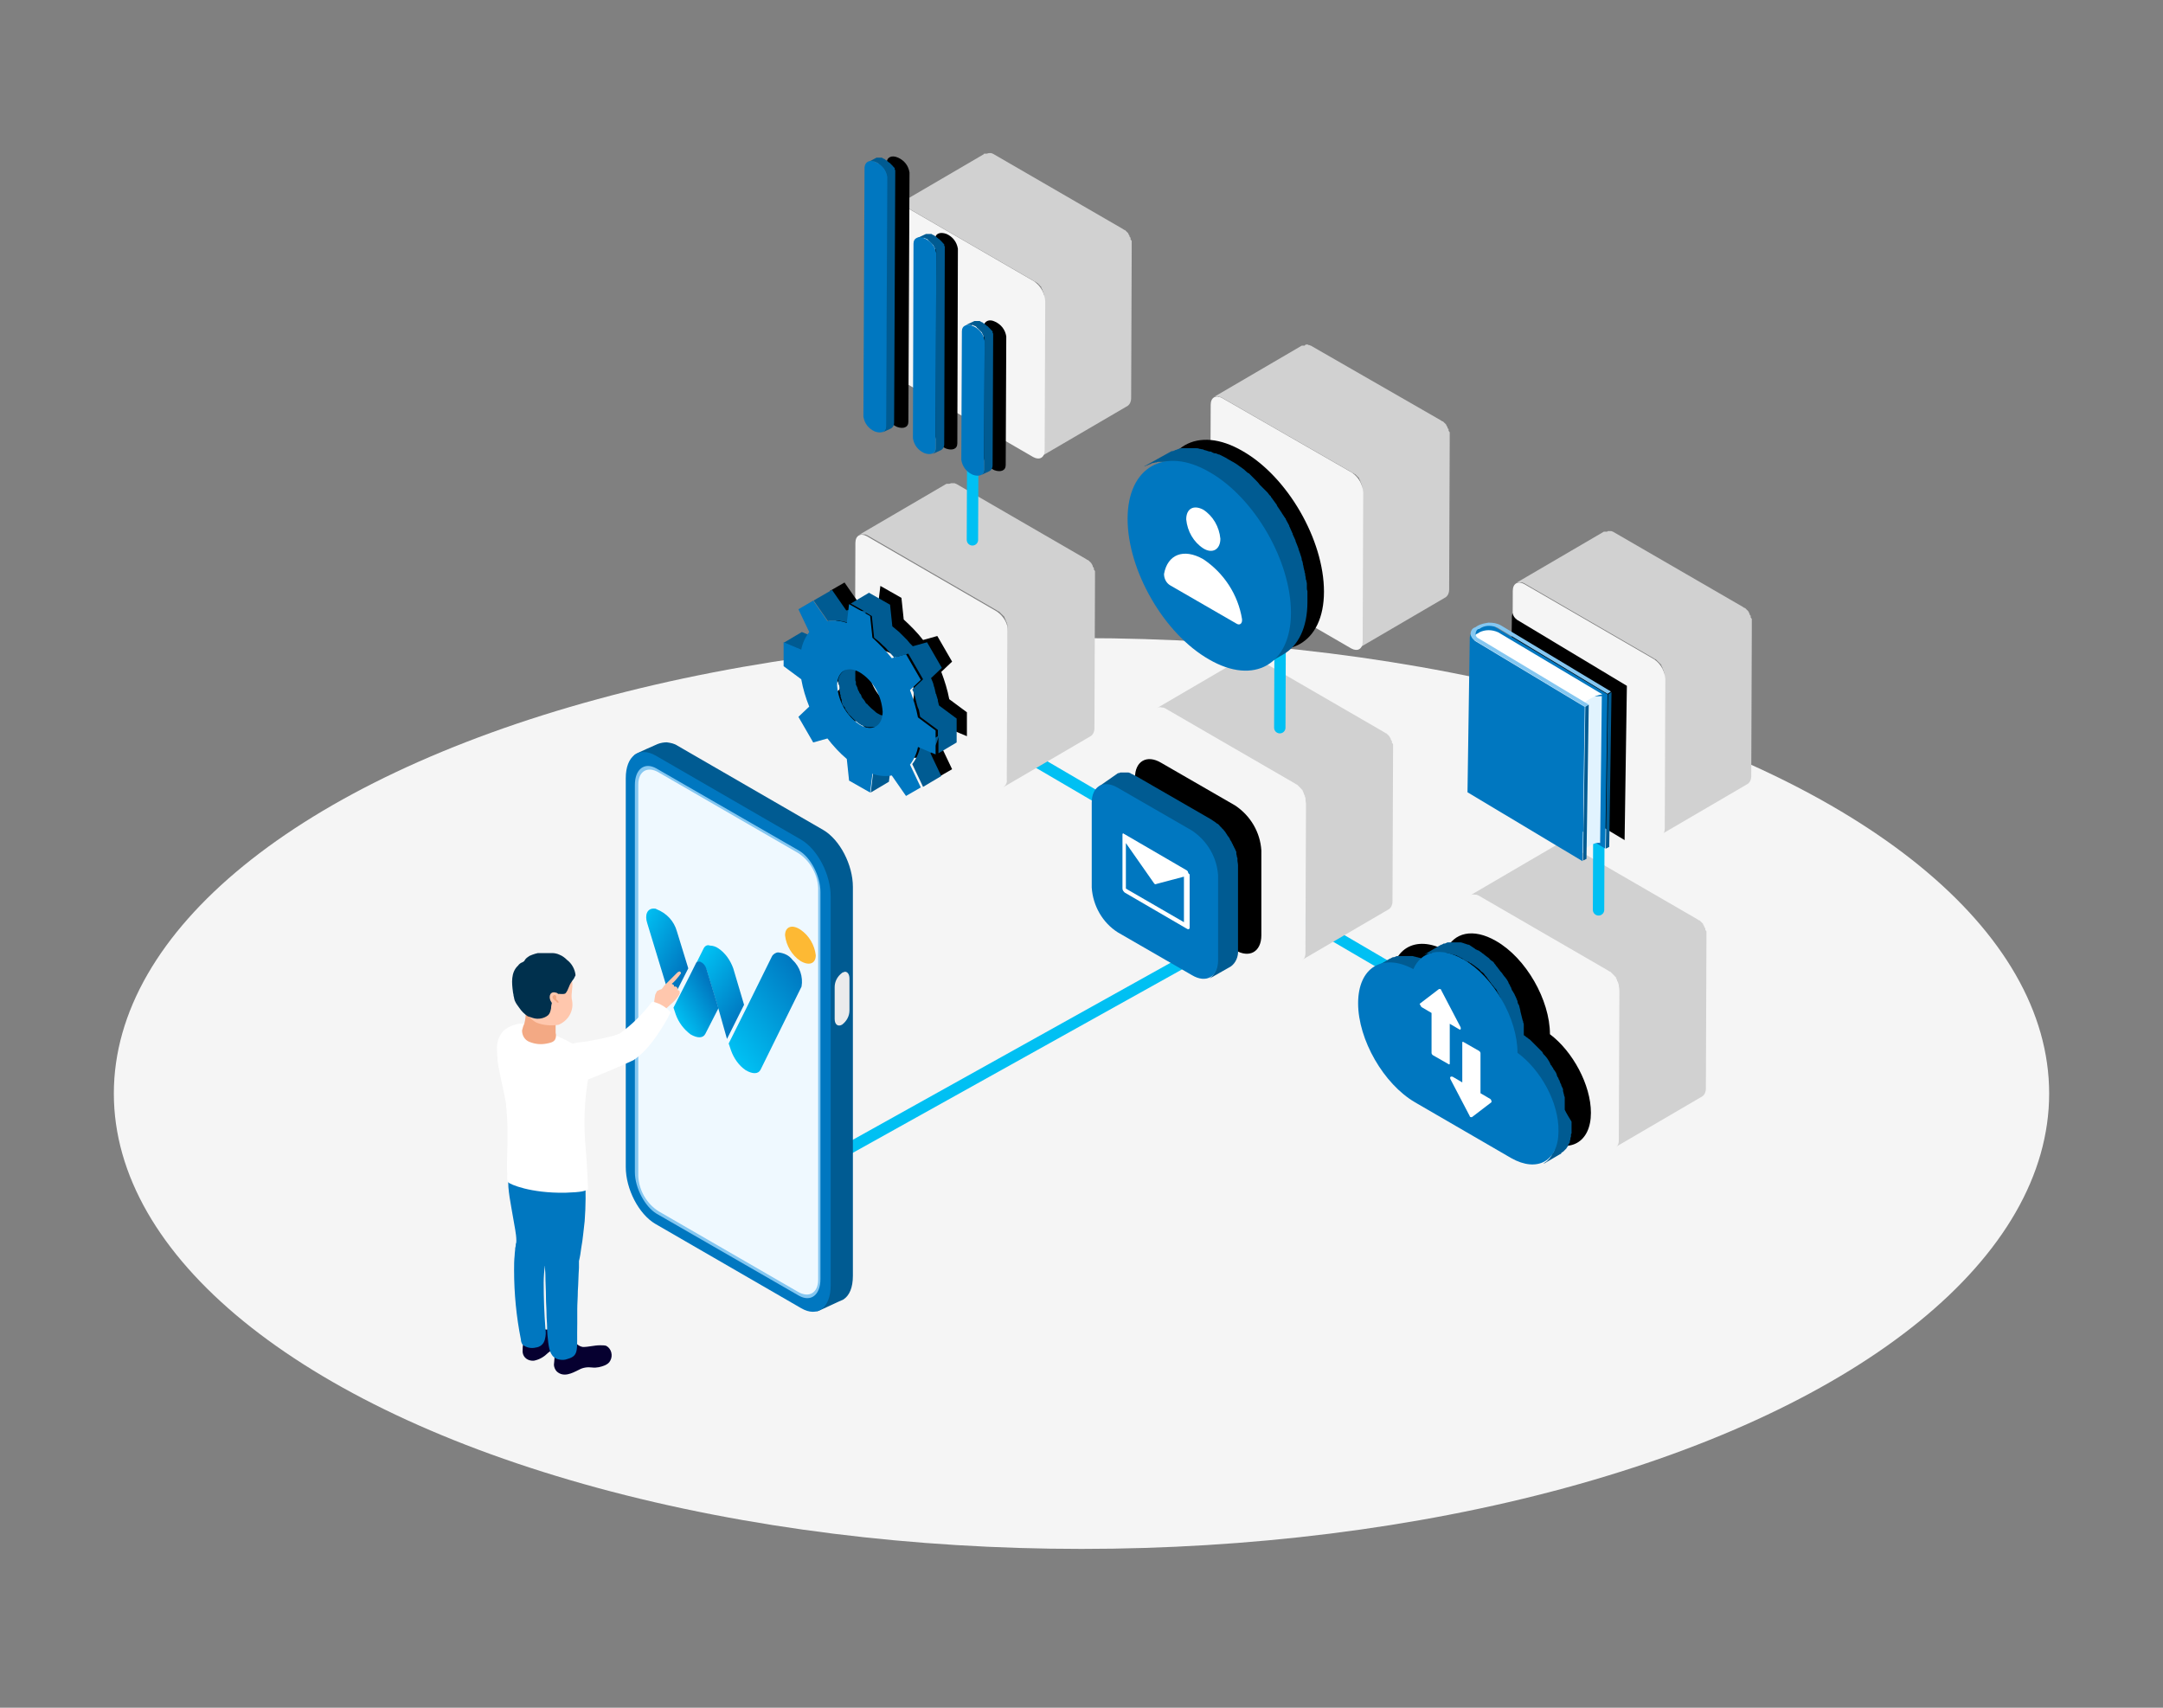 <?xml version="1.0" encoding="utf-8"?>
<!-- Generator: Adobe Illustrator 26.5.0, SVG Export Plug-In . SVG Version: 6.00 Build 0)  -->
<svg version="1.1" xmlns="http://www.w3.org/2000/svg" xmlns:xlink="http://www.w3.org/1999/xlink" x="0px" y="0px"
	 viewBox="0 0 380 300" style="enable-background:new 0 0 380 300;" xml:space="preserve">
<rect x="0" y="0" width="380" height="300" fill="#808080" stroke="none"/>
<style type="text/css">
	.st0{fill:#F5F5F5;}
	.st1{fill:none;stroke:#00C0F3;stroke-width:2;stroke-linecap:round;}
	.st2{fill:none;stroke:#00C0F3;stroke-width:2.001;stroke-linecap:round;stroke-miterlimit:4.002;}
	.st3{fill:#D1D1D1;}
	.st4{fill:#005B92;}
	.st5{fill:#0077C0;}
	.st6{fill:#FFFFFF;}
	.st7{fill-rule:evenodd;clip-rule:evenodd;}
	.st8{fill-rule:evenodd;clip-rule:evenodd;fill:#005B92;}
	.st9{fill-rule:evenodd;clip-rule:evenodd;fill:#E1F3FE;}
	.st10{fill-rule:evenodd;clip-rule:evenodd;fill:#FFFFFF;}
	.st11{fill:#85C7F1;}
	.st12{fill-rule:evenodd;clip-rule:evenodd;fill:#0077C0;}
	.st13{fill:#EFF9FF;}
	.st14{fill:#EAEBEC;}
	.st15{fill:#FDB934;}
	.st16{fill:url(#패스_15600_00000061460405628803893020000018334950961538732186_);}
	.st17{fill:url(#패스_15602_00000083062487978707309190000013313793612369759118_);}
	.st18{fill:url(#패스_15604_00000079484256667332840790000003485753643183690144_);}
	.st19{fill:url(#패스_15607_00000183929090704079677600000015097866344329863852_);}
	.st20{fill:#060030;}
	.st21{fill:#FFC7AD;}
	.st22{fill:#F3A984;}
	.st23{clip-path:url(#SVGID_00000176041304031965980890000013953629070147481500_);}
	.st24{fill:#00304D;}
</style>
<g id="Layer_1">
	<ellipse id="타원_895" class="st0" cx="190" cy="192.1" rx="170" ry="80"/>
	<g id="illust01" transform="translate(481.936 1488.613)">
		<path id="패스_14721" class="st1" d="M-324.4-1369.2l118.1,69.1"/>
		<path id="패스_14720" class="st2" d="M-340.8-1282.4l81.5-45.4"/>
		<g id="그룹_20970" transform="translate(-3.299 7.322)">
			<g id="networking" transform="translate(89.96 119.152)">
				<path id="패스_14704" class="st3" d="M-294.4-1466.9L-294.4-1466.9c-0.1,0-0.1,0-0.2,0l0,0l0,0c0,0,0,0-0.1,0s0,0-0.1,0l0,0
					l0,0c0,0-0.1,0-0.1,0.1l0,0l-15.4,9c0,0,0.1,0,0.1-0.1l0,0h0.1l0,0c0,0,0.1,0,0.2,0l0,0h0.1h0.1h0.1h0.1h0.1h0.1h0.1
					c0.1,0,0.2,0.1,0.3,0.1l22.8,13.2c0.1,0.1,0.2,0.1,0.3,0.2h0.1c0.1,0.1,0.2,0.2,0.3,0.3c0,0,0,0,0.1,0.1l0.1,0.1l0.1,0.1
					l0.1,0.1l0.1,0.1c0,0,0,0.1,0.1,0.1l0.1,0.1v0.1c0,0.1,0.1,0.1,0.1,0.2l0,0c0,0.1,0.1,0.1,0.1,0.2v0.1c0,0.1,0.1,0.1,0.1,0.2
					l0,0c0,0.1,0.1,0.1,0.1,0.2c0,0,0,0,0,0.1s0,0.1,0.1,0.2v0.1v0.1v0.1v0.1c0,0.1,0,0.1,0,0.2v0.1c0,0.1,0,0.2,0,0.4l-0.1,26.2
					c0.1,0.5-0.2,1-0.6,1.3l15.4-9c0.4-0.3,0.6-0.8,0.6-1.3l0.1-26.2c0-0.1,0-0.2,0-0.4l0,0l0,0c0-0.1,0-0.1,0-0.2v-0.1l0,0v-0.1
					v-0.1c0,0,0,0,0-0.1v-0.1c0,0,0,0,0-0.1s0-0.1,0-0.1s0,0,0-0.1l0,0c0-0.1,0-0.1-0.1-0.2l0,0l0,0c0,0,0-0.1-0.1-0.1v-0.1v-0.1
					v-0.1c0,0,0-0.1-0.1-0.1l0,0l0,0c0-0.1-0.1-0.1-0.1-0.2l0,0v-0.1c0,0,0-0.1-0.1-0.1s0,0,0-0.1l-0.1-0.1v-0.1c0,0,0,0-0.1-0.1
					l-0.1-0.1l0,0l0,0l-0.1-0.1l0,0l0,0c-0.1-0.1-0.2-0.2-0.3-0.3h-0.1c-0.1-0.1-0.2-0.1-0.3-0.2l-22.8-13.2c-0.1,0-0.2-0.1-0.3-0.1
					l0,0c0,0,0,0-0.1,0h-0.1l0,0l0,0h-0.1h-0.1h-0.1h-0.1l0,0H-294.4"/>
				<path id="패스_14660" class="st0" d="M-310.9-1456.5c0-1.3,0.9-1.8,2-1.2l22.8,13.2c1.2,0.8,2,2.1,2,3.5l-0.1,26.2
					c0,1.3-0.9,1.8-2,1.2l-22.8-13.2c-1.2-0.8-2-2.1-2-3.5L-310.9-1456.5z"/>
				<path id="패스_14703" d="M-296.3-1433.4c0-6-4.2-13.4-9.5-16.4c-4-2.3-7.4-1.5-8.8,1.7c-5.4-2.9-9.7-0.3-9.7,6
					c0,6.4,4.5,14.2,10,17.4l16.9,9.8c4.6,2.6,8.3,0.5,8.3-4.7C-289.1-1424.5-292.3-1430.4-296.3-1433.4"/>
				<g id="그룹_20983" transform="translate(0 17.361)">
					<path id="패스_14662" class="st4" d="M-318.6-1463.9L-318.6-1463.9c-0.2-0.1-0.3-0.1-0.4-0.2l0,0l0,0
						c-0.1-0.1-0.2-0.1-0.3-0.1l0,0l0,0c-0.1,0-0.2-0.1-0.4-0.1l0,0l0,0c-0.1,0-0.2-0.1-0.4-0.1l0,0l0,0c-0.1,0-0.2-0.1-0.4-0.1l0,0
						l0,0l0,0h-0.2h-0.1h-0.1l0,0h-0.1h-0.1h-0.1h-0.1l0,0h-0.1h-0.1h-0.1h-0.1l0,0h-0.2l0,0c-0.1,0-0.2,0-0.2,0l0,0
						c-0.1,0-0.1,0-0.2,0h-0.1c-0.1,0-0.1,0-0.2,0l0,0l0,0c-0.1,0-0.2,0-0.3,0l0,0c-0.1,0-0.2,0-0.2,0l0,0l0,0c-0.1,0-0.2,0-0.3,0.1
						l0,0c-0.1,0-0.2,0.1-0.3,0.1l0,0l0,0h-0.1h-0.1c0,0-0.1,0-0.1,0.1h-0.1c0,0-0.1,0-0.1,0.1h-0.1c-0.1,0-0.1,0.1-0.2,0.1
						l-2.9,1.7c0.1,0,0.1-0.1,0.2-0.1h0.1l0.1-0.1h0.1l0.1-0.1h0.1h0.1h0.1c0.1,0,0.2-0.1,0.3-0.1l0,0c0.1,0,0.2-0.1,0.3-0.1h0.1
						c0.1,0,0.2,0,0.2,0l0,0c0.1,0,0.2,0,0.3,0h0.1h0.2h0.1c0.1,0,0.1,0,0.2,0l0,0c0.1,0,0.1,0,0.2,0l0,0c0.1,0,0.1,0,0.2,0h0.1h0.1
						h0.1h0.1h0.1h0.1h0.1h0.1h0.1h0.1h0.2l0,0l0,0c0.1,0,0.2,0.1,0.4,0.1h0.1c0.1,0,0.2,0.1,0.4,0.1h0.1c0.1,0,0.2,0.1,0.3,0.1h0.1
						c0.1,0,0.2,0.1,0.3,0.1l0,0c0.1,0.1,0.2,0.1,0.4,0.2h0.1c0.1,0.1,0.2,0.1,0.3,0.2l0,0l2.9-1.7
						C-318.3-1463.8-318.4-1463.8-318.6-1463.9L-318.6-1463.9"/>
					<path id="패스_14663" class="st4" d="M-293.7-1437.5L-293.7-1437.5c0-0.1,0-0.1,0-0.2s0-0.1,0-0.2v-0.1c0-0.1,0-0.1,0-0.2
						s0-0.1,0-0.1v-0.1c0-0.1,0-0.1,0-0.2v-0.1c0-0.1,0-0.1,0-0.2s0-0.1,0-0.2v-0.1c0-0.1,0-0.1,0-0.2s0-0.1,0-0.2l0,0
						c0-0.1,0-0.2-0.1-0.3v-0.1l0,0c0-0.1-0.1-0.3-0.1-0.4l0,0l0,0c0-0.1-0.1-0.3-0.1-0.4l0,0c0-0.1,0-0.1,0-0.2s0-0.2-0.1-0.3l0,0
						c0-0.1,0-0.1-0.1-0.2c0-0.1,0-0.1-0.1-0.2c0,0,0,0,0-0.1s0-0.1-0.1-0.2c0-0.1,0-0.1-0.1-0.2v-0.1l-0.1-0.2v-0.1
						c0,0,0-0.1-0.1-0.1c0,0,0-0.1-0.1-0.2v-0.1c0-0.1-0.1-0.1-0.1-0.2l-0.1-0.1l0,0c0-0.1-0.1-0.2-0.1-0.3v-0.1l0,0
						c-0.1-0.1-0.1-0.3-0.2-0.4l0,0c-0.1-0.1-0.1-0.2-0.2-0.3c0,0,0-0.1-0.1-0.1l0,0l0,0c-0.1-0.1-0.1-0.3-0.2-0.4l-0.1-0.1
						c0-0.1-0.1-0.1-0.1-0.2c0,0,0-0.1-0.1-0.1c-0.1-0.1-0.1-0.2-0.2-0.4l-0.1-0.2c-0.1-0.2-0.2-0.3-0.3-0.5l0,0
						c-0.1-0.1-0.2-0.3-0.3-0.4l-0.1-0.1c-0.1-0.1-0.1-0.2-0.2-0.2l0,0c-0.1-0.1-0.2-0.3-0.3-0.4c0,0,0,0,0-0.1l0,0
						c-0.1-0.1-0.2-0.2-0.3-0.3l-0.1-0.1l0,0l-0.1-0.1c-0.1-0.1-0.2-0.2-0.3-0.3l0,0l-0.1-0.1c-0.1-0.1-0.1-0.1-0.2-0.2l0,0
						l-0.2-0.2c-0.1-0.1-0.1-0.1-0.2-0.2l0,0c-0.1-0.1-0.1-0.1-0.2-0.2l-0.1-0.1l0,0c-0.1-0.1-0.2-0.2-0.2-0.2l-0.1-0.1l0,0
						c-0.1-0.1-0.2-0.2-0.4-0.3l0,0l-0.1-0.1c-0.1-0.1-0.2-0.1-0.3-0.2l0,0c-0.1-0.1-0.2-0.2-0.4-0.3l0,0c0-0.1,0-0.3,0-0.4l0,0l0,0
						c0-0.1,0-0.3,0-0.4l0,0l0,0c0-0.1,0-0.2,0-0.4c0,0,0,0,0-0.1s0,0,0,0c0-0.1,0-0.3,0-0.4l0,0v-0.1c0-0.1,0-0.3-0.1-0.4l0,0l0,0
						c0-0.1,0-0.3-0.1-0.4l0,0l0,0c0-0.1-0.1-0.3-0.1-0.4l0,0l0,0c0-0.1-0.1-0.3-0.1-0.4l0,0l0,0c0-0.1-0.1-0.3-0.1-0.4l0,0l0,0
						c0-0.1-0.1-0.3-0.1-0.4l0,0c0,0,0,0,0-0.1s-0.1-0.3-0.1-0.4l0,0l0,0c0-0.1-0.1-0.3-0.1-0.4l0,0l0,0c0-0.1-0.1-0.3-0.2-0.4l0,0
						l0,0c0-0.1-0.1-0.2-0.1-0.4v-0.1l0,0c-0.1-0.1-0.1-0.3-0.2-0.4l0,0c0,0,0,0,0-0.1c-0.1-0.1-0.1-0.2-0.2-0.4l0,0l0,0
						c-0.1-0.1-0.1-0.3-0.2-0.4l0,0l0,0c-0.1-0.2-0.2-0.3-0.3-0.5l0,0l0,0c-0.1-0.1-0.1-0.2-0.2-0.4v-0.1c-0.1-0.1-0.1-0.2-0.2-0.3
						v-0.1l0,0c-0.1-0.2-0.2-0.3-0.3-0.5v-0.1c-0.1-0.2-0.2-0.3-0.3-0.5l0,0l0,0c-0.1-0.1-0.2-0.3-0.3-0.4l-0.1-0.1
						c-0.1-0.1-0.2-0.3-0.3-0.4l0,0c-0.1-0.2-0.3-0.4-0.4-0.5l0,0l0,0c-0.1-0.1-0.2-0.3-0.3-0.4l0,0l0,0c-0.1-0.1-0.2-0.3-0.3-0.4
						l0,0l0,0c-0.1-0.1-0.2-0.2-0.3-0.4l0,0l0,0c-0.1-0.1-0.2-0.2-0.3-0.4l0,0l0,0c-0.1-0.1-0.2-0.2-0.4-0.3l0,0l0,0
						c-0.1-0.1-0.3-0.2-0.4-0.4l0,0l0,0c-0.1-0.1-0.3-0.2-0.4-0.3l0,0l0,0c-0.1-0.1-0.3-0.2-0.4-0.3l0,0l0,0
						c-0.1-0.1-0.2-0.2-0.4-0.3l0,0l0,0c-0.1-0.1-0.2-0.2-0.4-0.3l0,0l0,0c-0.1-0.1-0.2-0.2-0.4-0.2l0,0l0,0
						c-0.1-0.1-0.2-0.1-0.4-0.2l0,0l-0.1-0.1c-0.1-0.1-0.2-0.1-0.3-0.2l0,0l0,0c-0.1-0.1-0.2-0.1-0.3-0.2l0,0l0,0
						c-0.1-0.1-0.2-0.1-0.3-0.2l0,0l0,0c-0.1-0.1-0.2-0.1-0.3-0.1l0,0c-0.1,0-0.2-0.1-0.3-0.1l0,0l0,0c-0.1,0-0.2-0.1-0.3-0.1l0,0
						l0,0c-0.1,0-0.2-0.1-0.3-0.1l0,0l0,0c-0.1,0-0.2-0.1-0.4-0.1l0,0l0,0h-0.1h-0.1h-0.1h-0.1l0,0h-0.1h-0.1h-0.1h-0.1l0,0h-0.1
						h-0.1h-0.2h-0.2h-0.1c-0.1,0-0.1,0-0.2,0l0,0l0,0c-0.1,0-0.1,0-0.2,0h-0.1c-0.1,0-0.1,0-0.2,0l0,0l0,0c-0.1,0-0.2,0-0.3,0.1
						l0,0c-0.1,0-0.2,0.1-0.3,0.1l0,0l0,0h-0.1h-0.1l-0.1,0.1h-0.1l-0.1,0.1h-0.1c-0.1,0-0.1,0.1-0.2,0.1l-2.9,1.7
						c0.1,0,0.1-0.1,0.2-0.1h0.1l0.1-0.1h0.1h0.1h0.1h0.1h0.1c0.1,0,0.2-0.1,0.3-0.1l0,0c0.1,0,0.2-0.1,0.3-0.1h0.1
						c0.1,0,0.1,0,0.2,0h0.1c0.1,0,0.1,0,0.2,0l0,0c0.1,0,0.1,0,0.2,0h0.1c0.1,0,0.1,0,0.2,0h0.2h0.1h0.1h0.1h0.1h0.1h0.1h0.1h0.1
						h0.1h0.1h0.1c0.1,0,0.2,0.1,0.4,0.1l0,0c0.1,0,0.2,0.1,0.3,0.1h0.1c0.1,0,0.2,0.1,0.3,0.1h0.1c0.1,0,0.2,0.1,0.3,0.1l0,0
						c0.1,0,0.2,0.1,0.3,0.1h0.1c0.1,0.1,0.2,0.1,0.3,0.2h0.1c0.1,0.1,0.2,0.1,0.3,0.2h0.1c0.1,0.1,0.2,0.1,0.3,0.2l0.1,0.1
						c0.1,0.1,0.2,0.1,0.4,0.2l0,0c0.1,0.1,0.2,0.2,0.4,0.2h0.1c0.1,0.1,0.2,0.2,0.4,0.3c0,0,0,0,0.1,0c0.1,0.1,0.2,0.2,0.4,0.3l0,0
						c0.1,0.1,0.3,0.2,0.4,0.3l0,0c0.1,0.1,0.3,0.2,0.4,0.3l0,0c0.1,0.1,0.3,0.2,0.4,0.4l0,0c0.1,0.1,0.2,0.2,0.4,0.3l0.1,0.1
						c0.1,0.1,0.2,0.2,0.3,0.4l0.1,0.1c0.1,0.1,0.2,0.2,0.3,0.4l0,0c0.1,0.1,0.2,0.3,0.3,0.4l0,0c0.1,0.1,0.2,0.3,0.3,0.4l0,0
						c0.1,0.2,0.3,0.4,0.4,0.5l0,0c0.1,0.1,0.2,0.3,0.3,0.4l0.1,0.1c0.1,0.1,0.2,0.2,0.3,0.4v0.1c0.1,0.2,0.2,0.3,0.3,0.5v0.1
						c0.1,0.2,0.2,0.3,0.3,0.5v0.1c0.1,0.1,0.1,0.2,0.2,0.3v0.1c0.1,0.1,0.1,0.2,0.2,0.4v0.1c0.1,0.2,0.2,0.3,0.3,0.5v0.1
						c0.1,0.1,0.1,0.3,0.2,0.4v0.1c0.1,0.1,0.1,0.2,0.2,0.4v0.1c0.1,0.1,0.1,0.3,0.2,0.4v0.1c0.1,0.1,0.1,0.2,0.1,0.4v0.1
						c0.1,0.1,0.1,0.3,0.2,0.4v0.1c0.1,0.1,0.1,0.3,0.1,0.4l0,0c0,0.1,0.1,0.3,0.1,0.4v0.1c0,0.1,0.1,0.3,0.1,0.4v0.1
						c0,0.1,0.1,0.3,0.1,0.4l0,0c0,0.1,0.1,0.3,0.1,0.4c0,0,0,0,0,0.1s0.1,0.3,0.1,0.4v0.1c0,0.1,0.1,0.3,0.1,0.4l0,0
						c0,0.1,0,0.3,0.1,0.4v0.1c0,0.1,0,0.3,0,0.4v0.1c0,0.1,0,0.3,0,0.4l0,0c0,0.1,0,0.3,0,0.4v0.1c0,0.1,0,0.3,0,0.4
						c0.1,0.1,0.3,0.2,0.4,0.3c0.1,0.1,0.2,0.1,0.3,0.2l0.1,0.1c0.1,0.1,0.2,0.2,0.4,0.3l0.1,0.1c0.1,0.1,0.2,0.2,0.2,0.2
						c0.1,0,0.1,0.1,0.2,0.2s0.1,0.1,0.2,0.2s0.1,0.1,0.2,0.2s0.1,0.1,0.2,0.2s0.1,0.2,0.2,0.2l0.1,0.1c0.1,0.1,0.2,0.2,0.3,0.3
						l0.1,0.1l0.1,0.1c0.1,0.1,0.2,0.2,0.3,0.3l0.1,0.1c0.1,0.1,0.2,0.3,0.3,0.4c0.1,0.1,0.1,0.2,0.2,0.3l0.1,0.1
						c0.1,0.1,0.2,0.3,0.3,0.4c0.1,0.2,0.2,0.3,0.3,0.5c0,0.1,0.1,0.1,0.1,0.2c0.1,0.1,0.1,0.2,0.2,0.4c0,0.1,0.1,0.2,0.1,0.2
						s0,0.1,0.1,0.1c0.1,0.1,0.1,0.3,0.2,0.4l0,0c0,0,0,0.1,0.1,0.1c0.1,0.1,0.1,0.2,0.2,0.3c0.1,0.1,0.1,0.3,0.2,0.5v0.1
						c0.1,0.1,0.1,0.2,0.2,0.4c0,0,0,0.1,0.1,0.1c0,0.1,0.1,0.2,0.1,0.3l0.1,0.2c0,0.1,0.1,0.2,0.1,0.3l0.1,0.2
						c0,0.1,0.1,0.2,0.1,0.3c0,0.1,0,0.1,0.1,0.2c0,0.1,0.1,0.2,0.1,0.3c0,0.1,0,0.1,0.1,0.2c0,0.1,0.1,0.2,0.1,0.3
						c0,0.1,0,0.1,0,0.2s0.1,0.3,0.1,0.4l0,0c0,0.2,0.1,0.3,0.1,0.5v0.1c0,0.1,0,0.2,0.1,0.3c0,0.1,0,0.1,0,0.2s0,0.2,0,0.3
						c0,0.1,0,0.1,0,0.2s0,0.2,0,0.3c0,0.1,0,0.1,0,0.2s0,0.2,0,0.3c0,0.1,0,0.1,0,0.2s0,0.2,0,0.3c0,0.1,0,0.1,0,0.2s0,0.3,0,0.4
						c0,0.2,0,0.3,0,0.5v0.1c0,0.1,0,0.2,0,0.3c0,0.1,0,0.1,0,0.2s0,0.2,0,0.2c0,0.1,0,0.1,0,0.2s0,0.2,0,0.2c0,0.1,0,0.1,0,0.2
						s0,0.1,0,0.2s0,0.2-0.1,0.2c0,0.1,0,0.2-0.1,0.2c0,0,0,0,0,0.1s-0.1,0.2-0.1,0.3v0.1c0,0.1-0.1,0.2-0.1,0.3l0,0
						c0,0.1-0.1,0.2-0.2,0.3l0,0c-0.1,0.1-0.1,0.2-0.2,0.3c0,0,0,0,0,0.1s-0.1,0.1-0.1,0.2l-0.1,0.1c0,0.1-0.1,0.1-0.1,0.2l-0.1,0.1
						c-0.1,0.1-0.1,0.1-0.2,0.2l0,0c-0.1,0.1-0.1,0.1-0.2,0.2l-0.1,0.1c-0.1,0-0.1,0.1-0.2,0.1l-0.1,0.1c-0.1,0.1-0.2,0.1-0.2,0.2
						l2.9-1.7c0.1,0,0.2-0.1,0.2-0.2l0.1-0.1c0.1,0,0.1-0.1,0.2-0.1l0.1-0.1c0.1-0.1,0.1-0.1,0.2-0.2l0,0c0.1-0.1,0.1-0.1,0.2-0.2
						l0.1-0.1c0-0.1,0.1-0.1,0.1-0.2l0.1-0.1c0-0.1,0.1-0.1,0.1-0.2c0,0,0,0,0-0.1l0,0c0.1-0.1,0.1-0.2,0.2-0.3l0,0
						c0.1-0.1,0.1-0.2,0.1-0.3l0,0v-0.1c0-0.1,0.1-0.2,0.1-0.3v-0.1c0,0,0,0,0-0.1s0.1-0.2,0.1-0.3v-0.1v-0.1v-0.1
						c0-0.1,0-0.2,0.1-0.2v-0.1v-0.1c0-0.1,0-0.1,0-0.2v-0.1v-0.1c0-0.1,0-0.1,0-0.2v-0.1c0-0.1,0-0.1,0-0.2s0-0.1,0-0.2
						c0,0,0,0,0-0.1s0-0.2,0-0.2v-0.1l0,0c0-0.1,0-0.3,0-0.4l0,0C-293.6-1437.2-293.6-1437.3-293.7-1437.5"/>
					<path id="패스_14664" class="st5" d="M-302-1447.5c0-6-4.2-13.4-9.5-16.4c-4-2.3-7.4-1.5-8.8,1.7c-5.4-2.9-9.7-0.3-9.7,6
						c0,6.4,4.5,14.2,10,17.4l16.9,9.8c4.6,2.6,8.3,0.5,8.3-4.7C-294.7-1438.7-297.9-1444.5-302-1447.5"/>
					<path id="패스_14665" class="st6" d="M-313.8-1442.9l3.4,6.5c0,0.1,0.1,0.2,0.2,0.2s0.1,0,0.2,0l3.4-2.6
						c0.1-0.1,0-0.5-0.2-0.6l-1.7-1v-7c0-0.2-0.1-0.3-0.2-0.4l-2.8-1.6c-0.1-0.1-0.2,0-0.2,0.1v7l-1.7-1
						C-313.8-1443.4-313.9-1443.2-313.8-1442.9"/>
					<path id="패스_14666" class="st6" d="M-318.8-1455.5l1.7,1v7c0,0.2,0.1,0.3,0.2,0.4l2.8,1.6c0.1,0.1,0.2,0,0.2-0.1v-7l1.7,1
						c0.2,0.1,0.3-0.1,0.2-0.4l-3.4-6.5c0-0.1-0.1-0.2-0.2-0.2s-0.1,0-0.2,0l-3.4,2.6C-319.1-1456-319-1455.6-318.8-1455.5"/>
				</g>
			</g>
			<g id="marketing" transform="translate(43.16 86.268)">
				<g id="그룹_20976" transform="translate(10.743)">
					<path id="패스_14698" class="st3" d="M-313.4-1466.9L-313.4-1466.9c-0.1,0-0.1,0-0.2,0l0,0l0,0c0,0,0,0-0.1,0c0,0,0,0-0.1,0
						l0,0l0,0c0,0-0.1,0-0.1,0.1l0,0l-15.4,9c0,0,0.1,0,0.1-0.1l0,0h0.1l0,0c0,0,0.1,0,0.2,0l0,0h0.1c0,0,0,0,0.1,0s0.1,0,0.1,0h0.1
						h0.1h0.1h0.1c0.1,0,0.2,0.1,0.3,0.1l22.8,13.2c0.1,0.1,0.2,0.1,0.3,0.2h0.1c0.1,0.1,0.2,0.2,0.3,0.3l0.1,0.1l0.1,0.1l0.1,0.1
						l0.1,0.1l0.1,0.1c0,0,0,0.1,0.1,0.1l0.1,0.1v0.1c0,0.1,0.1,0.1,0.1,0.2l0,0c0,0.1,0.1,0.1,0.1,0.2v0.1c0,0.1,0.1,0.1,0.1,0.2
						l0,0c0,0.1,0.1,0.1,0.1,0.2c0,0,0,0,0,0.1s0,0.1,0.1,0.2v0.1v0.1v0.1v0.1c0,0.1,0,0.1,0,0.2v0.1c0,0.1,0,0.2,0,0.4l-0.1,26.2
						c0.1,0.5-0.2,1-0.6,1.3l15.4-9c0.4-0.3,0.6-0.8,0.6-1.3l0.1-26.2c0-0.1,0-0.2,0-0.4l0,0l0,0c0-0.1,0-0.1,0-0.2v-0.1l0,0v-0.1
						v-0.1c0,0,0,0,0-0.1s0-0.1,0-0.1s0,0,0-0.1v-0.1c0,0,0,0,0-0.1l0,0c0-0.1,0-0.1-0.1-0.2l0,0l0,0c0,0,0-0.1-0.1-0.1
						c0,0,0,0,0-0.1v-0.1c0,0,0,0,0-0.1c0,0,0-0.1-0.1-0.1l0,0l0,0c0-0.1-0.1-0.1-0.1-0.2l0,0v-0.1c0,0,0-0.1-0.1-0.1c0,0,0,0,0-0.1
						l-0.1-0.1c0,0,0,0,0-0.1c0,0,0,0-0.1-0.1l-0.1-0.1l0,0l0,0c0-0.1-0.1-0.1-0.1-0.1l0,0l0,0c-0.1-0.1-0.2-0.2-0.3-0.3h-0.1
						c-0.1-0.1-0.2-0.1-0.3-0.2l-22.8-13.2c-0.1,0-0.2-0.1-0.3-0.1l0,0c0,0,0,0-0.1,0h-0.1l0,0l0,0h-0.1c0,0,0,0-0.1,0
						c0,0,0,0-0.1,0c0,0,0,0-0.1,0H-313.4L-313.4-1466.9"/>
					<path id="패스_14643" class="st0" d="M-329.9-1456.5c0-1.3,0.9-1.8,2-1.2l22.8,13.2c1.2,0.8,1.9,2.1,2,3.5l-0.1,26.2
						c0,1.3-0.9,1.8-2,1.2l-22.8-13.2c-1.2-0.8-2-2.1-2-3.5L-329.9-1456.5z"/>
				</g>
				<path id="패스_14699" d="M-322.4-1445.6c0-2.9,2.1-4.1,4.6-2.6l13,7.5c2.7,1.8,4.4,4.7,4.6,7.9v14.9c0,2.9-2.1,4.1-4.6,2.6
					l-13-7.5c-2.7-1.7-4.4-4.7-4.6-7.9V-1445.6z"/>
				<path id="패스_14645" class="st4" d="M-325.5-1446.3L-325.5-1446.3c0.1-0.1,0.2-0.1,0.3-0.1c0.1,0,0.2-0.1,0.2-0.1
					c0.1,0,0.1,0,0.2,0l0,0c0,0,0,0,0.1,0s0.2,0,0.3,0c0.1,0,0.2,0,0.3,0h0.1h0.1c0.1,0,0.1,0,0.2,0s0.3,0,0.4,0.1
					c0.1,0,0.1,0,0.2,0.1s0.1,0,0.2,0.1c0.1,0,0.1,0,0.2,0.1c0.2,0.1,0.4,0.2,0.6,0.3l13,7.5c0.3,0.2,0.6,0.4,0.9,0.6
					c0.1,0.1,0.2,0.2,0.3,0.2c0.1,0.1,0.3,0.2,0.4,0.4c0.1,0.1,0.1,0.1,0.2,0.2s0.1,0.1,0.2,0.2c0,0.1,0.1,0.1,0.2,0.2
					s0.2,0.3,0.4,0.5c0,0.1,0.1,0.1,0.1,0.2l0.1,0.1c0,0.1,0.1,0.1,0.1,0.2c0.1,0.1,0.2,0.3,0.3,0.4s0.2,0.3,0.2,0.4l0,0l0,0
					c0.1,0.1,0.1,0.2,0.2,0.3c0.1,0.1,0.1,0.3,0.2,0.4s0.1,0.3,0.2,0.4l0,0l0,0c0.1,0.1,0.1,0.3,0.2,0.4s0.1,0.3,0.2,0.4
					c0,0.1,0,0.1,0.1,0.2v0.1c0,0.1,0,0.1,0,0.2c0,0.2,0.1,0.4,0.1,0.5s0,0.2,0.1,0.3c0,0.1,0,0.1,0,0.2s0,0.1,0,0.2
					c0,0.3,0.1,0.6,0.1,0.9v14.9c0.1,1.1-0.4,2.3-1.3,2.9l-3.7,2.1c0.9-0.7,1.4-1.8,1.3-2.9v-14.9c0-0.4,0-0.7-0.1-1
					c0-0.1,0-0.1,0-0.2c-0.1-0.3-0.1-0.7-0.2-1v-0.1c-0.1-0.4-0.2-0.7-0.4-1.1l0,0c-0.2-0.4-0.3-0.7-0.5-1.1l0,0
					c-0.2-0.3-0.4-0.7-0.6-1l-0.1-0.1c-0.2-0.3-0.4-0.5-0.7-0.8c-0.1-0.1-0.1-0.1-0.2-0.2c-0.2-0.2-0.4-0.4-0.6-0.5
					c-0.1-0.1-0.2-0.2-0.3-0.2c-0.3-0.2-0.6-0.4-0.9-0.6l-13-7.5c-0.3-0.2-0.5-0.3-0.8-0.4c-0.1,0-0.1,0-0.2-0.1
					c-0.2-0.1-0.5-0.1-0.7-0.2h-0.1c-0.2,0-0.5,0-0.7,0l0,0c-0.2,0-0.5,0.1-0.7,0.2L-325.5-1446.3z"/>
				<path id="패스_14646" class="st5" d="M-330-1441.2c0-2.9,2.1-4.1,4.6-2.6l13,7.5c2.7,1.8,4.4,4.7,4.6,7.9v14.9
					c0,2.9-2.1,4.1-4.6,2.6l-13-7.5c-2.7-1.7-4.4-4.7-4.6-7.9V-1441.2z"/>
				<path id="패스_14647" class="st6" d="M-313-1428.8L-313-1428.8l-0.1-0.2v-0.1l-0.1-0.1l0,0l-0.1-0.1l-11-6.4
					c0,0-0.1,0-0.1-0.1l0,0h-0.1l0,0l-0.1,0.1v0.1v0.1v9.4c0,0.3,0.2,0.5,0.4,0.7l11,6.4c0.2,0.1,0.4,0,0.4-0.2v-9.4
					C-313-1428.7-313-1428.8-313-1428.8 M-313.8-1420.2l-10.2-5.9v-8l4.9,7c0.1,0.1,0.1,0.2,0.2,0.2s0.2,0.1,0.2,0l4.9-1.3V-1420.2z
					"/>
			</g>
			<g id="r_d" transform="translate(-10.97 55.954)">
				<g id="그룹_20974" transform="translate(12.51)">
					<path id="패스_14679" class="st0" d="M-329.9-1456.5c0-1.3,0.9-1.8,2-1.2l22.8,13.2c1.2,0.8,2,2.1,2,3.5l-0.1,26.2
						c0,1.3-0.9,1.8-2,1.2l-22.8-13.2c-1.2-0.8-2-2.1-2-3.5L-329.9-1456.5z"/>
					<path id="패스_14696" class="st3" d="M-313.4-1466.9L-313.4-1466.9c-0.1,0-0.1,0-0.2,0l0,0l0,0c0,0,0,0-0.1,0h-0.1l0,0l0,0
						h-0.1l0,0l-15.4,9c0,0,0.1,0,0.1-0.1l0,0h0.1l0,0c0,0,0.1,0,0.2,0l0,0h0.1h0.1h0.1h0.1h0.1h0.1h0.1c0.1,0,0.2,0.1,0.3,0.1
						l22.8,13.2c0.1,0.1,0.2,0.1,0.3,0.2c0,0,0,0,0.1,0c0.1,0.1,0.2,0.2,0.3,0.3c0,0,0,0,0.1,0.1l0.1,0.1l0.1,0.1l0.1,0.1l0.1,0.1
						l0.1,0.1l0.1,0.1c0,0,0,0,0,0.1s0.1,0.1,0.1,0.2l0,0c0,0.1,0.1,0.1,0.1,0.2v0.1c0,0.1,0.1,0.1,0.1,0.2l0,0
						c0,0.1,0.1,0.1,0.1,0.2v0.1c0,0.1,0,0.1,0.1,0.2v0.1v0.1v0.1v0.1c0,0.1,0,0.1,0,0.2v0.1c0,0.1,0,0.2,0,0.4l-0.1,26.2
						c0.1,0.5-0.2,1-0.6,1.3l15.4-9c0.4-0.3,0.6-0.8,0.6-1.3l0.1-26.2c0-0.1,0-0.2,0-0.4l0,0l0,0c0-0.1,0-0.1,0-0.2c0,0,0,0,0-0.1
						l0,0v-0.1v-0.1c0,0,0,0,0-0.1v-0.1c0,0,0,0,0-0.1v-0.1c0,0,0,0,0-0.1l0,0c0-0.1,0-0.1-0.1-0.2l0,0l0,0c0,0,0-0.1-0.1-0.1v-0.1
						v-0.1c0,0,0,0,0-0.1c0,0,0-0.1-0.1-0.1l0,0l0,0c0-0.1-0.1-0.1-0.1-0.2l0,0c0,0,0,0,0-0.1s0-0.1-0.1-0.1s0,0,0-0.1
						c0,0,0-0.1-0.1-0.1v-0.1c0,0,0,0-0.1-0.1l-0.1-0.1l0,0l0,0c0-0.1-0.1-0.1-0.1-0.1l0,0l0,0c-0.1-0.1-0.2-0.2-0.3-0.3h-0.1
						c-0.1-0.1-0.2-0.1-0.3-0.2l-22.8-13.2c-0.1,0-0.2-0.1-0.3-0.1l0,0c0,0,0,0-0.1,0h-0.1l0,0l0,0h-0.1c0,0,0,0-0.1,0s0,0-0.1,0
						h-0.1L-313.4-1466.9L-313.4-1466.9"/>
				</g>
				<g id="그룹_20972" transform="translate(0 17.34)">
					<path id="패스_14697" d="M-320-1448.3l-1.9,1.8l2.6,4.5l2.5-0.7c1,1.3,2.2,2.6,3.4,3.6l0.4,3.8l3.7,2.1l0.4-3.3
						c1.1,0.4,2.3,0.5,3.4,0.3l2.5,3.6l2.6-1.5l-1.9-4c0.7-0.9,1.2-2,1.4-3.1l3.1,1.3v-4.2l-3.1-2.3c-0.3-1.6-0.8-3.2-1.4-4.8
						l1.9-1.8l-2.6-4.5l-2.5,0.7c-1-1.3-2.2-2.5-3.4-3.6l-0.4-3.8l-3.7-2.1l-0.4,3.3c-1.1-0.4-2.3-0.5-3.4-0.3l-2.5-3.6l-2.6,1.5
						l1.9,4c-0.7,0.9-1.2,2-1.4,3.1l-3.1-1.3v4.2l3.1,2.3C-321.2-1451.5-320.7-1449.9-320-1448.3 M-315.1-1452.1
						c0-2.5,1.8-3.6,4-2.3c2.4,1.5,3.8,4.1,4,6.9c0,2.5-1.8,3.6-4,2.3C-313.5-1446.7-315-1449.3-315.1-1452.1"/>
					<path id="패스_14694" class="st4" d="M-311.1-1435.2l-0.4,3.3l-3.2,1.9l0.4-3.3L-311.1-1435.2z"/>
					<path id="패스_14695" class="st4" d="M-326.8-1458.2l3.1,1.3l-3.2,1.9l-3.1-1.3L-326.8-1458.2z"/>
					<path id="패스_14684" class="st4" d="M-319.4-1451.4l3.2-1.9c-0.8,0.6-1.3,1.6-1.2,2.6c0,0.2,0,0.5,0,0.7c0,0.1,0,0.1,0,0.2
						s0,0.2,0.1,0.3c0,0.1,0,0.1,0,0.2s0,0.1,0,0.2s0,0.2,0.1,0.3c0,0.1,0,0.1,0.1,0.2c0,0.1,0.1,0.2,0.1,0.3v0.1
						c0.1,0.1,0.1,0.3,0.2,0.4l0,0c0.1,0.1,0.1,0.3,0.2,0.4l0.1,0.1c0.1,0.1,0.1,0.2,0.2,0.4v0.1c0.1,0.1,0.2,0.3,0.3,0.4l0.1,0.1
						c0.1,0.1,0.1,0.2,0.2,0.3c0,0.1,0.1,0.1,0.1,0.2c0.1,0.1,0.1,0.2,0.2,0.2s0.1,0.1,0.2,0.2s0.1,0.1,0.2,0.2s0.2,0.2,0.3,0.3
						l0.1,0.1c0.2,0.2,0.4,0.3,0.6,0.5l0.1,0.1c0.2,0.2,0.4,0.3,0.6,0.4s0.3,0.2,0.5,0.2c0.1,0,0.1,0,0.2,0.1c0.1,0,0.2,0.1,0.3,0.1
						c0.1,0,0.1,0,0.2,0.1c0.1,0,0.1,0,0.2,0s0.1,0,0.2,0h0.1c0.1,0,0.2,0,0.3,0h0.1c0.1,0,0.2,0,0.3,0h0.1c0.1,0,0.1,0,0.2-0.1h0.1
						c0.1,0,0.2-0.1,0.3-0.1l-3.2,1.9l0,0c-0.1,0-0.1,0.1-0.2,0.1l0,0c0,0,0,0-0.1,0h-0.1h-0.1c0,0,0,0-0.1,0l0,0
						c-0.1,0-0.2,0-0.2,0h-0.1c-0.1,0-0.1,0-0.2,0c0,0,0,0-0.1,0h-0.1h-0.1h-0.1c-0.1,0-0.1,0-0.2,0h-0.1h-0.1
						c-0.1,0-0.2-0.1-0.3-0.1h-0.1c0,0,0,0-0.1,0c-0.2-0.1-0.3-0.2-0.5-0.2c-0.2-0.1-0.4-0.3-0.6-0.4l-0.1-0.1
						c-0.2-0.2-0.4-0.3-0.6-0.5l0,0l-0.1-0.1c-0.1-0.1-0.2-0.2-0.3-0.3l-0.1-0.1c0,0,0-0.1-0.1-0.1c-0.1-0.1-0.1-0.1-0.2-0.2
						l-0.1-0.1l-0.1-0.1c0,0-0.1-0.1-0.1-0.2l-0.1-0.1c0-0.1-0.1-0.1-0.1-0.2l-0.1-0.1l0,0c-0.1-0.1-0.1-0.2-0.2-0.3l0,0
						c0,0,0,0,0-0.1s-0.1-0.2-0.1-0.2s0-0.1-0.1-0.1l-0.1-0.1c0,0,0-0.1-0.1-0.1c0-0.1-0.1-0.2-0.1-0.3c0,0,0,0,0-0.1l0,0
						c-0.1-0.1-0.1-0.2-0.1-0.4v-0.1v-0.1c0,0,0-0.1-0.1-0.2s0-0.1,0-0.1s0-0.1-0.1-0.2v-0.1c0-0.1,0-0.1,0-0.2s0-0.1-0.1-0.2
						c0,0,0,0,0-0.1s0-0.1,0-0.1c0-0.1,0-0.2-0.1-0.3v-0.1v-0.1c0-0.2,0-0.5,0-0.7C-320.7-1449.8-320.2-1450.8-319.4-1451.4"/>
					<path id="패스_14685" class="st4" d="M-327.3-1462.2l3.2-1.9l2.6-1.5l2.5,3.6c0.2,0,0.4-0.1,0.6-0.1h0.1c0.1,0,0.2,0,0.3,0
						s0.2,0,0.3,0c0.1,0,0.1,0,0.2,0s0.2,0,0.4,0c0.1,0,0.1,0,0.2,0s0.2,0,0.2,0.1c0.2,0,0.3,0.1,0.5,0.1c0.1,0,0.1,0,0.2,0h0.1
						l-2.3-1.3l3.2-1.9l3.7,2.1l0.4,3.8c0.4,0.3,0.8,0.7,1.2,1l0.1,0.1c0.1,0.1,0.1,0.1,0.2,0.2c0.3,0.3,0.5,0.5,0.8,0.8
						c0.1,0.1,0.1,0.1,0.2,0.2l0.1,0.1c0.2,0.2,0.3,0.4,0.5,0.6c0.1,0.1,0.2,0.2,0.3,0.3c0.1,0.1,0.1,0.1,0.2,0.2l2.5-0.7l2.6,4.5
						l-1.9,1.8c0.1,0.2,0.2,0.5,0.3,0.7c0,0.1,0.1,0.2,0.1,0.3c0,0.1,0.1,0.3,0.1,0.4s0.1,0.2,0.1,0.3c0,0.1,0.1,0.3,0.1,0.4
						c0,0.2,0.1,0.3,0.1,0.5c0,0.1,0,0.1,0.1,0.2c0,0.1,0.1,0.3,0.1,0.4c0.1,0.2,0.1,0.4,0.2,0.6c0,0.1,0,0.1,0,0.2
						c0.1,0.3,0.1,0.5,0.2,0.8l3.1,2.3v4.2l-3.2,1.9v-2.9c-0.2,1-0.7,2-1.4,2.9l1.9,4l-3.2,1.9l-1.9-4c0.7-0.9,1.2-2,1.4-3.1
						l3.1-1.8v-1.1l-3.1-2.3c-0.1-0.3-0.1-0.7-0.2-1c0-0.2-0.1-0.4-0.2-0.6s-0.1-0.4-0.2-0.6c0-0.2-0.1-0.3-0.1-0.5
						c-0.1-0.2-0.1-0.5-0.2-0.7c0-0.1-0.1-0.3-0.1-0.4c-0.1-0.3-0.2-0.7-0.4-1l1.9-1.8l-2.6-4.5l-2.5,0.7c-0.1-0.2-0.3-0.4-0.4-0.5
						s-0.3-0.4-0.5-0.6c-0.1-0.1-0.2-0.2-0.3-0.3c-0.2-0.3-0.5-0.5-0.8-0.8c-0.1-0.1-0.2-0.2-0.3-0.3c-0.4-0.4-0.8-0.7-1.2-1
						l-0.4-3.8l-1-0.6l-3.1,1.8c-0.2-0.1-0.5-0.1-0.7-0.2c-0.2,0-0.3-0.1-0.5-0.1s-0.3-0.1-0.5-0.1c-0.1,0-0.2,0-0.4,0
						c-0.2,0-0.3,0-0.5,0c-0.1,0-0.2,0-0.3,0c-0.2,0-0.5,0-0.7,0.1l-2.5-3.6L-327.3-1462.2z"/>
					<path id="패스_14686" class="st5" d="M-325.5-1445.1l-1.9,1.8l2.6,4.5l2.5-0.7c1,1.3,2.2,2.6,3.4,3.6l0.4,3.8l3.7,2.1
						l0.4-3.3c1.1,0.4,2.3,0.5,3.4,0.3l2.5,3.6l2.6-1.5l-1.9-4c0.7-0.9,1.2-2,1.4-3.1l3.1,1.3v-4.2l-3.1-2.3
						c-0.3-1.6-0.8-3.2-1.4-4.8l1.9-1.8l-2.6-4.5l-2.5,0.7c-1-1.3-2.2-2.5-3.4-3.6l-0.4-3.8l-3.7-2.1l-0.4,3.3
						c-1.1-0.4-2.3-0.5-3.4-0.3l-2.5-3.6l-2.6,1.5l1.9,4c-0.7,0.9-1.2,2-1.4,3.1l-3.1-1.3v4.2l3.1,2.3
						C-326.6-1448.2-326.1-1446.6-325.5-1445.1 M-320.6-1448.8c0-2.5,1.8-3.6,4-2.3c2.4,1.5,3.8,4.1,4,6.9c0,2.5-1.8,3.6-4,2.3
						C-318.9-1443.4-320.4-1446-320.6-1448.8"/>
				</g>
			</g>
			<path id="패스_15608" class="st1" d="M-253.7-1394.6l-0.1,26.5"/>
			<path id="패스_15609" class="st1" d="M-197.7-1362.6l-0.1,26.5"/>
			<path id="패스_15610" class="st1" d="M-307.7-1427.6l-0.1,26.5"/>
			<g id="consulting" transform="translate(3.148 -2.039)">
				<g id="그룹_20984" transform="translate(4.942 0)">
					<path id="패스_14705" class="st3" d="M-313.4-1466.9L-313.4-1466.9c-0.1,0-0.2,0-0.2,0l0,0l0,0c0,0,0,0-0.1,0s0,0-0.1,0l0,0
						l0,0c0,0-0.1,0-0.1,0.1l0,0l-15.4,9c0,0,0.1,0,0.1-0.1l0,0h0.1l0,0h0.1l0,0h0.1h0.1h0.1h0.1h0.1h0.1h0.1c0.1,0,0.2,0.1,0.3,0.1
						l22.8,13.2c0.1,0.1,0.2,0.1,0.3,0.2h0.1c0.1,0.1,0.2,0.2,0.3,0.2l0.1,0.1l0.1,0.1l0.1,0.1l0.1,0.1l0.1,0.1c0,0,0,0.1,0.1,0.1
						l0.1,0.1v0.1c0,0.1,0.1,0.1,0.1,0.2l0,0c0,0.1,0.1,0.1,0.1,0.2v0.1c0,0.1,0.1,0.1,0.1,0.2l0,0c0,0.1,0.1,0.1,0.1,0.2
						c0,0,0,0,0,0.1s0,0.1,0.1,0.2v0.1v0.1v0.1v0.1c0,0.1,0,0.1,0,0.2v0.1c0,0.1,0,0.2,0,0.4l-0.1,26.2c0,0.5-0.2,1-0.6,1.3l15.4-9
						c0.4-0.3,0.6-0.8,0.6-1.3l0.1-26.2c0-0.1,0-0.2,0-0.4l0,0l0,0c0-0.1,0-0.1,0-0.2v-0.1l0,0v-0.1v-0.1c0,0,0,0,0-0.1s0-0.1,0-0.1
						v-0.1v-0.1c0,0,0,0,0-0.1l0,0c0-0.1,0-0.1-0.1-0.2l0,0l0,0c0,0,0-0.1-0.1-0.1v-0.1v-0.1c0,0,0,0,0-0.1c0,0,0-0.1-0.1-0.1l0,0
						l0,0c0-0.1-0.1-0.1-0.1-0.2l0,0v-0.1c0,0,0-0.1-0.1-0.1v-0.1l-0.1-0.1v-0.1c0,0,0,0-0.1-0.1l-0.1-0.1l0,0l0,0l-0.1-0.1l0,0l0,0
						c-0.1-0.1-0.2-0.2-0.3-0.3h-0.1c-0.1-0.1-0.2-0.1-0.3-0.2l-22.8-13.2c-0.1,0-0.2-0.1-0.3-0.1l0,0h-0.1h-0.1l0,0l0,0h-0.1
						c0,0,0,0-0.1,0l0,0L-313.4-1466.9L-313.4-1466.9L-313.4-1466.9z"/>
					<path id="패스_14649" class="st0" d="M-329.9-1456.5c0-1.3,0.9-1.8,2-1.2l22.8,13.2c1.2,0.8,1.9,2.1,2,3.5l-0.1,26.2
						c0,1.3-0.9,1.8-2,1.2l-22.8-13.2c-1.2-0.8-2-2.1-2-3.5L-329.9-1456.5z"/>
				</g>
				<path id="패스_14708" d="M-307-1437.4c1.1,0.5,1.8,1.4,2,2.6l-0.1,22.6c0,1-0.9,1.3-2,0.9c-1.1-0.5-1.8-1.4-2-2.6l0.1-22.6
					C-308.9-1437.5-308-1437.9-307-1437.4"/>
				<path id="패스_14707" d="M-315.5-1452.8c1.1,0.5,1.8,1.4,2,2.6l-0.1,34.2c0,1-0.9,1.3-2,0.9c-1.1-0.5-1.8-1.4-2-2.6l0.1-34.2
					C-317.5-1452.9-316.6-1453.2-315.5-1452.8"/>
				<path id="패스_14706" d="M-324-1466.2c1.1,0.5,1.8,1.4,2,2.6l-0.2,43.8c0,1-0.9,1.3-2,0.9c-1.1-0.5-1.8-1.4-2-2.6l0.2-43.8
					C-326-1466.3-325.1-1466.7-324-1466.2"/>
				<path id="패스_14653" class="st4" d="M-311.3-1436.8L-311.3-1436.8h-0.2h-0.1h-0.1h-0.1l0,0h-0.1l0,0h-0.1l0,0h-0.1l1.5-0.7
					l0,0h0.1l0,0l0,0h0.1h0.1l0,0l0,0h0.1l0,0h0.1l0,0h0.1c0,0,0,0,0.1,0l0,0h0.1l0,0l0,0h0.1l0,0l0,0c0.1,0,0.2,0.1,0.2,0.1
					c0.1,0.1,0.3,0.1,0.4,0.2l0.1,0.1c0.1,0,0.1,0.1,0.2,0.1c0,0,0,0,0.1,0.1l0.1,0.1c0,0,0.1,0,0.1,0.1c0.1,0,0.1,0.1,0.2,0.1
					l0.1,0.1l0,0l0.1,0.1l0.1,0.1l0.1,0.1l0,0l0,0l0.1,0.1l0.1,0.1c0,0,0,0.1,0.1,0.1l0,0l0,0c0,0,0,0.1,0.1,0.1s0,0.1,0.1,0.1
					c0,0,0,0,0,0.1s0,0,0,0s0,0,0,0.1s0,0.1,0.1,0.2v0.1c0,0,0,0,0,0.1c0,0,0,0,0,0.1s0,0.2,0,0.3l-0.1,22.6c0,0.4-0.2,0.8-0.6,1
					l-1.5,0.7c0.4-0.2,0.6-0.6,0.6-1l0.1-22.6c0-0.1,0-0.2,0-0.3c0,0,0,0,0-0.1s-0.1-0.2-0.1-0.3l0,0c0-0.1-0.1-0.2-0.2-0.4l0,0
					c-0.1-0.1-0.1-0.2-0.2-0.4l0,0c-0.1-0.1-0.2-0.2-0.3-0.3l0,0c-0.1-0.1-0.2-0.2-0.3-0.3l-0.1-0.1c-0.1-0.1-0.2-0.1-0.2-0.2
					l-0.1-0.1c-0.1-0.1-0.2-0.1-0.4-0.2c-0.1,0-0.2-0.1-0.2-0.1h-0.1C-311.2-1436.7-311.2-1436.7-311.3-1436.8"/>
				<path id="패스_14654" class="st4" d="M-319.8-1452.1L-319.8-1452.1h-0.2h-0.1h-0.1h-0.1l0,0h-0.1l0,0h-0.1l0,0h-0.1l1.5-0.7
					l0,0h0.1l0,0l0,0h0.1c0,0,0,0,0.1,0l0,0l0,0h0.1l0,0h0.1l0,0h0.1c0,0,0,0,0.1,0l0,0h0.1l0,0l0,0h0.1l0,0l0,0
					c0.1,0,0.2,0.1,0.2,0.1c0.1,0.1,0.3,0.1,0.4,0.2l0.1,0.1c0.1,0,0.1,0.1,0.2,0.1c0,0,0,0,0.1,0.1c0,0,0,0,0.1,0.1
					c0,0,0.1,0,0.1,0.1c0.1,0,0.1,0.1,0.2,0.1c0,0,0,0,0.1,0.1l0,0c0,0,0,0,0.1,0.1l0.1,0.1l0.1,0.1l0,0l0,0l0.1,0.1l0.1,0.1
					c0,0,0,0.1,0.1,0.1l0,0l0,0c0,0,0,0.1,0.1,0.1c0,0,0,0.1,0.1,0.1c0,0,0,0,0,0.1l0,0c0,0,0,0,0,0.1s0,0.1,0.1,0.2v0.1
					c0,0,0,0,0,0.1c0,0,0,0,0,0.1s0,0.2,0,0.3l-0.1,34.2c0,0.4-0.2,0.8-0.6,1l-1.5,0.7c0.4-0.2,0.6-0.6,0.6-1l0.1-34.2
					c0-0.1,0-0.2,0-0.3c0,0,0,0,0-0.1s-0.1-0.2-0.1-0.3l0,0c0-0.1-0.1-0.2-0.2-0.4l0,0c-0.1-0.1-0.1-0.2-0.2-0.4l0,0
					c-0.1-0.1-0.2-0.2-0.3-0.3l0,0c-0.1-0.1-0.2-0.2-0.3-0.3l-0.1-0.1c-0.1-0.1-0.2-0.1-0.2-0.2l-0.1-0.1c-0.1-0.1-0.2-0.1-0.4-0.2
					c-0.1,0-0.2-0.1-0.2-0.1h-0.1C-319.7-1452.1-319.7-1452.1-319.8-1452.1"/>
				<path id="패스_14655" class="st4" d="M-327.8-1466.2L-327.8-1466.2h0.1l0,0l0,0h0.1c0,0,0,0,0.1,0l0,0l0,0h0.1h0.1l0,0h0.1
					h0.1l0,0h0.1l0,0l0,0h0.1l0,0l0,0c0.1,0,0.2,0.1,0.2,0.1c0.1,0.1,0.3,0.1,0.4,0.2l0.1,0.1c0.1,0,0.1,0.1,0.2,0.1
					c0,0,0,0,0.1,0.1s0,0,0.1,0.1c0,0,0.1,0,0.1,0.1c0.1,0,0.1,0.1,0.2,0.1c0,0,0,0,0.1,0.1l0,0l0.1,0.1l0.1,0.1l0.1,0.1l0,0l0,0
					l0.1,0.1l0.1,0.1c0,0,0,0.1,0.1,0.1l0,0l0,0c0,0,0,0.1,0.1,0.1c0,0,0,0.1,0.1,0.1c0,0,0,0,0,0.1l0,0c0,0,0,0,0,0.1
					s0,0.1,0.1,0.2v0.1c0,0,0,0,0,0.1c0,0,0,0,0,0.1s0,0.2,0,0.3l-0.2,43.8c0,0.4-0.2,0.8-0.6,1l-1.5,0.7c0.4-0.2,0.6-0.6,0.6-1
					l0.2-43.8c0-0.1,0-0.2,0-0.3c0,0,0,0,0-0.1s-0.1-0.2-0.1-0.3l0,0c0-0.1-0.1-0.2-0.2-0.4l0,0c-0.1-0.1-0.1-0.2-0.2-0.4l0,0
					c-0.1-0.1-0.2-0.2-0.3-0.3l0,0c-0.1-0.1-0.2-0.2-0.3-0.3l-0.1-0.1c-0.1-0.1-0.2-0.1-0.2-0.2l-0.1-0.1c-0.1-0.1-0.2-0.1-0.4-0.2
					c-0.1,0-0.2-0.1-0.2-0.1h-0.1h-0.1h-0.1h-0.1h-0.1h-0.1h-0.1l0,0h-0.1l0,0h-0.1l0,0h-0.1l0,0L-327.8-1466.2z"/>
				<path id="패스_14656" class="st5" d="M-310.8-1436.6c1.1,0.5,1.8,1.4,2,2.6l-0.1,22.6c0,1-0.9,1.3-2,0.9
					c-1.1-0.5-1.8-1.4-2-2.6l0.1-22.6C-312.8-1436.7-311.9-1437.1-310.8-1436.6"/>
				<path id="패스_14657" class="st5" d="M-319.3-1452c1.1,0.5,1.8,1.4,2,2.6l-0.1,34.2c0,1-0.9,1.3-2,0.9c-1.1-0.5-1.8-1.4-2-2.6
					l0.1-34.2C-321.3-1452.1-320.4-1452.5-319.3-1452"/>
				<path id="패스_14658" class="st5" d="M-327.9-1465.4c1.1,0.5,1.8,1.4,2,2.6l-0.2,43.8c0,1-0.9,1.3-2,0.9
					c-1.1-0.5-1.8-1.4-2-2.6l0.2-43.8C-329.8-1465.5-329-1465.9-327.9-1465.4"/>
			</g>
			<g id="academy" transform="translate(109.276 64.364)">
				<g id="box" transform="translate(7.756)">
					<path id="패스_14709" class="st3" d="M-313.4-1466.9L-313.4-1466.9c-0.1,0-0.1,0-0.2,0l0,0l0,0h-0.1h-0.1l0,0l0,0h-0.1l0,0
						l-15.4,9c0,0,0.1,0,0.1-0.1l0,0h0.1l0,0h0.1l0,0h0.1h0.1h0.1h0.1h0.1h0.1h0.1c0.1,0,0.2,0.1,0.3,0.1l22.8,13.2
						c0.1,0.1,0.2,0.1,0.3,0.2c0,0,0,0,0.1,0c0.1,0.1,0.2,0.2,0.3,0.3c0,0,0,0,0.1,0.1l0.1,0.1l0.1,0.1l0.1,0.1l0.1,0.1l0.1,0.1
						l0.1,0.1v0.1c0,0.1,0.1,0.1,0.1,0.2l0,0c0,0.1,0.1,0.1,0.1,0.2v0.1c0,0.1,0.1,0.1,0.1,0.2l0,0c0,0.1,0.1,0.1,0.1,0.2
						c0,0,0,0,0,0.1s0,0.1,0.1,0.2v0.1v0.1v0.1v0.1c0,0.1,0,0.1,0,0.2v0.1c0,0.1,0,0.2,0,0.4l-0.1,26.2c0,0.5-0.2,1-0.6,1.3l15.4-9
						c0.4-0.3,0.6-0.8,0.6-1.3l0.1-26.2c0-0.1,0-0.2,0-0.4l0,0l0,0c0-0.1,0-0.1,0-0.2v-0.1l0,0v-0.1v-0.1c0,0,0,0,0-0.1s0-0.1,0-0.1
						s0,0,0-0.1v-0.1v-0.1l0,0c0-0.1,0-0.1-0.1-0.2l0,0l0,0c0,0,0-0.1-0.1-0.1v-0.1v-0.1c0,0,0,0,0-0.1c0,0,0-0.1-0.1-0.1l0,0l0,0
						c0-0.1-0.1-0.1-0.1-0.2l0,0c0,0,0,0,0-0.1c0,0,0-0.1-0.1-0.1v-0.1c0,0,0-0.1-0.1-0.1v-0.1l-0.1-0.1l-0.1-0.1l0,0l0,0l-0.1-0.1
						l0,0l0,0c-0.1-0.1-0.2-0.2-0.3-0.3h-0.1c-0.1-0.1-0.2-0.1-0.3-0.2l-22.8-13.2c-0.1,0-0.2-0.1-0.3-0.1l0,0c0,0,0,0-0.1,0h-0.1
						l0,0l0,0h-0.1h-0.1h-0.1h-0.1C-313.3-1466.9-313.3-1466.9-313.4-1466.9L-313.4-1466.9"/>
					<path id="패스_14668" class="st0" d="M-329.9-1456.5c0-1.3,0.9-1.8,2-1.2l22.8,13.2c1.2,0.8,1.9,2.1,2,3.5l-0.1,26.2
						c0,1.3-0.9,1.8-2,1.2l-22.8-13.2c-1.2-0.8-2-2.1-2-3.5L-329.9-1456.5z"/>
				</g>
				<g id="책" transform="translate(0 14.281)">
					<path id="패스_14715" class="st7" d="M-322.2-1466.9c0.1,0.5,0.4,0.9,0.8,1.2l19.3,11.6c0,0,0.1-6.8,0,0s-0.4,27.1-0.4,27.1
						l-20.2-12.1l0.4-27.2L-322.2-1466.9"/>
					<path id="패스_14711" class="st5" d="M-326.1-1437.6l20.2,12.1l0.4-27.1l-20.2-12.1L-326.1-1437.6z"/>
					<path id="패스_14676" class="st8" d="M-304.8-1453l-0.6,0.4l-0.4,27.1l0.6-0.3L-304.8-1453z"/>
					<path id="패스_14714" class="st5" d="M-328.6-1464.1l-0.6,1.1l0.9,0.9l3-1.2l0.1-1.4l-1.4-0.2L-328.6-1464.1z"/>
					<path id="패스_14712" class="st9" d="M-308.5-1426.1c-0.3,0.2-0.6,0.4-0.8,0.6l-0.3,0.4l-14.6-8.7c-0.4-0.2-0.6-0.6-0.5-1
						c0.1-0.2,0.3-0.4,0.5-0.5l0.2-0.1c0.8-0.4,1.8-0.4,2.7,0l11.6,7l-0.4-22.3l1.3-1.5l2.3-0.1l-0.3,25.8
						C-307.3-1426.6-307.9-1426.4-308.5-1426.1"/>
					<path id="패스_14713" class="st10" d="M-324.7-1463.5l18.3,10.9c-0.8,0.1-1.5,0.4-2.2,0.8c-0.6,0.3-1.1,0.7-1.4,1.3
						l-18.3-10.9c-0.5-0.2-0.8-0.8-0.6-1.3c0.1-0.3,0.3-0.5,0.6-0.6l0.3-0.2C-327-1464-325.8-1464-324.7-1463.5"/>
					<path id="패스_14702" class="st4" d="M-309.4-1450.5l-0.4,27.1l0.6-0.3l0.4-27.1L-309.4-1450.5z"/>
					<path id="패스_14710" class="st11" d="M-328.4-1464.6l-0.3,0.2c-0.7,0.2-1,0.9-0.8,1.6c0.1,0.4,0.4,0.7,0.8,0.8l19.3,11.6
						l0.6-0.4l-19.3-11.6c-0.5-0.2-0.7-0.7-0.5-1.2c0.1-0.3,0.3-0.5,0.6-0.5l0.3-0.2c0.9-0.5,2-0.4,2.9,0l19.3,11.6l0.6-0.4
						l-19.3-11.6c-0.7-0.4-1.4-0.5-2.2-0.5C-327-1465.1-327.7-1465-328.4-1464.6"/>
					<path id="패스_14677" class="st12" d="M-329.6-1463.2c0.1,0.5,0.4,0.9,0.8,1.2l19.3,11.6l0,0l-0.4,27.1l-20.2-12.1l0.4-27.2
						L-329.6-1463.2"/>
				</g>
			</g>
			<g id="IT_data" transform="translate(48.461 31.684)">
				<g id="그룹_20979" transform="translate(15.498)">
					<path id="패스_14701" class="st3" d="M-313.4-1466.9L-313.4-1466.9c-0.1,0-0.1,0-0.2,0l0,0l0,0c0,0,0,0-0.1,0c0,0,0,0-0.1,0
						l0,0l0,0h-0.1l0,0l-15.4,9c0,0,0.1,0,0.1-0.1l0,0h0.1l0,0h0.1l0,0h0.1h0.1h0.1h0.1h0.1c0,0,0.1,0,0.1,0.1h0.1
						c0.1,0,0.2,0.1,0.3,0.1l22.8,13.1c0.1,0.1,0.2,0.1,0.3,0.2h0.1c0.1,0.1,0.2,0.2,0.3,0.2l0.1,0.1l0.1,0.1l0.1,0.1l0.1,0.1
						l0.1,0.1l0.1,0.1l0.1,0.1v0.1c0,0.1,0.1,0.1,0.1,0.2l0,0c0,0.1,0.1,0.1,0.1,0.2v0.1c0,0.1,0.1,0.1,0.1,0.2l0,0
						c0,0.1,0.1,0.1,0.1,0.2c0,0,0,0,0,0.1s0,0.1,0.1,0.2v0.1v0.1v0.1v0.1c0,0.1,0,0.1,0,0.2v0.1c0,0.1,0,0.2,0,0.4l-0.1,26.2
						c0.1,0.5-0.2,1-0.6,1.3l15.4-9c0.4-0.3,0.6-0.8,0.6-1.3l0.1-26.2c0-0.1,0-0.2,0-0.4l0,0l0,0c0-0.1,0-0.1,0-0.2v-0.1l0,0v-0.1
						v-0.1c0,0,0,0,0-0.1v-0.1c0,0,0,0,0-0.1s0-0.1,0-0.1s0,0,0-0.1l0,0c0-0.1,0-0.1-0.1-0.2l0,0l0,0c0,0,0-0.1-0.1-0.1v-0.1
						c0,0,0,0,0-0.1v-0.1c0,0,0-0.1-0.1-0.1l0,0l0,0c0-0.1-0.1-0.1-0.1-0.2l0,0v-0.1c0,0,0-0.1-0.1-0.1s0,0,0-0.1l-0.1-0.1v-0.1
						l-0.1-0.1l-0.1-0.1l0,0l0,0c0-0.1-0.1-0.1-0.1-0.1l0,0l0,0c-0.1-0.1-0.2-0.2-0.3-0.3h-0.1c-0.1-0.1-0.2-0.1-0.3-0.2l-22.8-13.1
						c-0.1,0-0.2-0.1-0.3-0.1l0,0c0,0,0,0-0.1,0c0,0-0.1,0-0.1-0.1l0,0l0,0h-0.1c0,0,0,0-0.1,0c0,0,0,0-0.1,0h-0.1L-313.4-1466.9
						L-313.4-1466.9"/>
					<path id="패스_14688" class="st0" d="M-329.9-1456.5c0-1.3,0.9-1.8,2-1.2l22.8,13.1c1.2,0.8,1.9,2.1,2,3.5l-0.1,26.2
						c0,1.3-0.9,1.8-2,1.2l-22.8-13.2c-1.2-0.8-1.9-2.1-2-3.5L-329.9-1456.5z"/>
				</g>
				<g id="그룹_20978" transform="translate(0 16.519)">
					<path id="패스_14700" d="M-323.2-1456.7c0,9.1,6.4,20.2,14.3,24.7s14.4,0.9,14.4-8.2s-6.4-20.2-14.3-24.7
						C-316.7-1469.5-323.1-1465.8-323.2-1456.7"/>
					<path id="패스_14690" class="st4" d="M-321.6-1464.7L-321.6-1464.7c0.2-0.1,0.3-0.2,0.5-0.2h0.1c0.1,0,0.1-0.1,0.2-0.1
						s0.1,0,0.2-0.1h0.1c0.2-0.1,0.3-0.1,0.5-0.2l0,0l0,0c0.2,0,0.3-0.1,0.5-0.1h0.1c0.1,0,0.1,0,0.1,0c0.1,0,0.2,0,0.3,0h0.1
						c0.2,0,0.3,0,0.5,0h0.1h0.1c0.1,0,0.3,0,0.4,0h0.2h0.1c0.1,0,0.2,0,0.3,0c0.1,0,0.1,0,0.2,0c0.2,0,0.4,0,0.6,0.1l0,0l0,0
						c0.2,0,0.4,0.1,0.6,0.1c0.1,0,0.1,0,0.2,0.1c0.1,0,0.3,0.1,0.4,0.1l0,0c0.3,0.1,0.5,0.2,0.8,0.2c0.1,0,0.1,0,0.2,0.1
						c0.2,0.1,0.4,0.2,0.6,0.2h0.1c0.2,0.1,0.3,0.1,0.5,0.2h0.1c0.2,0.1,0.4,0.2,0.6,0.3l0.2,0.1c0.2,0.1,0.4,0.2,0.7,0.4
						c0.2,0.1,0.5,0.3,0.7,0.4c0.1,0,0.1,0.1,0.2,0.1c0.2,0.1,0.3,0.2,0.5,0.3c0.1,0.1,0.2,0.1,0.3,0.2c0.1,0.1,0.3,0.2,0.4,0.3
						c0.1,0.1,0.2,0.1,0.3,0.2c0.1,0.1,0.3,0.2,0.4,0.3c0.1,0.1,0.2,0.1,0.2,0.2c0.2,0.1,0.3,0.3,0.5,0.4c0.1,0.1,0.1,0.1,0.2,0.1
						c0.2,0.2,0.4,0.4,0.6,0.6l0.1,0.1c0.1,0.1,0.3,0.3,0.4,0.4c0,0,0,0,0.1,0.1c0.2,0.2,0.5,0.5,0.7,0.8l0,0
						c0.2,0.2,0.5,0.5,0.7,0.7l0.1,0.1c0.1,0.1,0.2,0.2,0.3,0.3s0.2,0.2,0.3,0.3c0.1,0.1,0.2,0.3,0.3,0.4c0.1,0.1,0.2,0.2,0.3,0.3
						v0.1l0.1,0.1c0.3,0.4,0.5,0.7,0.8,1.1l0.1,0.1v0.1c0.2,0.4,0.5,0.7,0.7,1.1l0.1,0.1c0,0.1,0.1,0.1,0.1,0.2
						c0.2,0.3,0.4,0.6,0.6,0.9l0.1,0.1c0,0,0,0,0,0.1c0.2,0.4,0.4,0.7,0.6,1.1v0.1c0,0.1,0.1,0.1,0.1,0.2c0.1,0.3,0.3,0.6,0.4,0.9
						c0,0.1,0.1,0.1,0.1,0.2v0.1c0.2,0.4,0.3,0.7,0.5,1.1l0,0v0.1c0.1,0.3,0.3,0.7,0.4,1c0,0.1,0,0.1,0.1,0.2c0,0.1,0,0.1,0,0.1
						c0.1,0.4,0.3,0.8,0.4,1.2l0,0c0.1,0.3,0.2,0.5,0.2,0.8c0,0.1,0,0.1,0.1,0.2c0,0.2,0.1,0.3,0.1,0.5v0.1c0,0.1,0.1,0.2,0.1,0.4
						c0,0.2,0.1,0.3,0.1,0.5c0,0.1,0.1,0.2,0.1,0.4c0,0.1,0,0.2,0.1,0.3c0,0.1,0,0.1,0,0.2c0,0.2,0.1,0.4,0.1,0.6
						c0,0.1,0,0.3,0.1,0.4c0,0.2,0.1,0.4,0.1,0.6c0,0.1,0,0.2,0,0.3v0.1c0,0.1,0,0.2,0,0.3c0,0.2,0,0.4,0.1,0.6c0,0.1,0,0.2,0,0.3
						c0,0.2,0,0.4,0,0.6c0,0.1,0,0.2,0,0.2c0,0.3,0,0.5,0,0.8c0,4.5-1.6,7.7-4.2,9.2l-4.3,2.5c2.6-1.5,4.2-4.7,4.2-9.2
						c0-0.3,0-0.5,0-0.8c0-0.1,0-0.2,0-0.2c0-0.2,0-0.4,0-0.6c0-0.1,0-0.2,0-0.3c0-0.2,0-0.4-0.1-0.6c0-0.1,0-0.2,0-0.3
						c0-0.1,0-0.3-0.1-0.4c0-0.2-0.1-0.4-0.1-0.6c0-0.1,0-0.3-0.1-0.4c0-0.2-0.1-0.4-0.1-0.6c0-0.1-0.1-0.3-0.1-0.4
						s-0.1-0.2-0.1-0.4c0-0.2-0.1-0.3-0.1-0.5c0-0.1-0.1-0.2-0.1-0.4c-0.1-0.2-0.1-0.4-0.2-0.6c0-0.1,0-0.1-0.1-0.2
						c-0.1-0.3-0.2-0.5-0.3-0.8c-0.1-0.4-0.3-0.8-0.4-1.2c0-0.1-0.1-0.2-0.1-0.3c-0.1-0.3-0.3-0.7-0.4-1c0-0.1,0-0.1-0.1-0.2
						c-0.2-0.4-0.3-0.7-0.5-1.1c0-0.1-0.1-0.2-0.1-0.3c-0.1-0.3-0.3-0.6-0.4-0.9c0-0.1-0.1-0.2-0.1-0.3c-0.2-0.4-0.4-0.7-0.6-1.1
						c0-0.1-0.1-0.1-0.1-0.2c-0.2-0.3-0.4-0.6-0.6-0.9c-0.1-0.1-0.1-0.2-0.2-0.3c-0.2-0.4-0.5-0.7-0.7-1.1c0-0.1-0.1-0.1-0.1-0.2
						c-0.3-0.4-0.5-0.7-0.8-1.1c0-0.1-0.1-0.1-0.1-0.2c-0.1-0.1-0.2-0.2-0.3-0.3c-0.1-0.1-0.2-0.3-0.3-0.4c-0.1-0.1-0.2-0.2-0.3-0.3
						c-0.1-0.1-0.2-0.3-0.3-0.4c-0.2-0.3-0.4-0.5-0.7-0.7l0,0c-0.2-0.3-0.5-0.5-0.7-0.8c-0.2-0.2-0.3-0.3-0.5-0.5l-0.1-0.1
						c-0.2-0.2-0.4-0.4-0.6-0.6c-0.1-0.1-0.1-0.1-0.2-0.1c-0.2-0.1-0.3-0.3-0.5-0.4c-0.1-0.1-0.2-0.1-0.2-0.2
						c-0.1-0.1-0.3-0.2-0.4-0.3l-0.3-0.2c-0.1-0.1-0.3-0.2-0.4-0.3l-0.3-0.2c-0.2-0.1-0.3-0.2-0.5-0.3c-0.1,0-0.1-0.1-0.2-0.1
						c-0.2-0.1-0.5-0.3-0.7-0.4s-0.4-0.2-0.7-0.4l-0.2-0.1c-0.2-0.1-0.4-0.2-0.6-0.3h-0.1c-0.2-0.1-0.4-0.2-0.6-0.3
						c-0.2-0.1-0.4-0.2-0.6-0.2c-0.1,0-0.1,0-0.2-0.1c-0.3-0.1-0.5-0.2-0.8-0.2c-0.1,0-0.3-0.1-0.4-0.1s-0.1,0-0.2-0.1
						c-0.2,0-0.4-0.1-0.6-0.1l0,0c-0.2,0-0.4-0.1-0.6-0.1c-0.1,0-0.1,0-0.2,0s-0.3,0-0.4,0h-0.2c-0.1,0-0.3,0-0.4,0h-0.1
						c-0.2,0-0.4,0-0.5,0h-0.1c-0.1,0-0.3,0-0.4,0.1h-0.1c-0.2,0-0.3,0.1-0.5,0.1l0,0c-0.2,0-0.3,0.1-0.5,0.2h-0.1
						c-0.1,0.1-0.3,0.1-0.4,0.2h-0.1c-0.2,0.1-0.3,0.2-0.5,0.2L-321.6-1464.7z"/>
					<path id="패스_14691" class="st5" d="M-329-1453c0,9.1,6.4,20.2,14.3,24.7c7.9,4.6,14.4,0.9,14.4-8.2s-6.4-20.2-14.3-24.7
						C-322.5-1465.8-329-1462.1-329-1453"/>
					<path id="패스_14692" class="st6" d="M-322.6-1443.3c0.6-3.4,3.4-4.6,6.9-2.6c3.6,2.4,6.1,6.2,6.8,10.5
						c0.1,0.8-0.4,1.2-1,0.8l-11.6-6.7C-322.2-1441.7-322.6-1442.5-322.6-1443.3"/>
					<path id="패스_14693" class="st6" d="M-315.7-1447.8c-1.7-1.1-2.8-3-3-5.1c0-1.9,1.3-2.6,3-1.7c1.7,1.1,2.8,3,3,5.1
						C-312.7-1447.6-314.1-1446.8-315.7-1447.8"/>
				</g>
			</g>
		</g>
		<g id="그룹_20870" transform="translate(-42.1 108.692)">
			<path id="패스_14719" class="st4" d="M-324.3-1466.6c0,0-3.9,1.7-3.9,1.8c-1,0.7,0.6,1.1,0.6,3.1v68.3c0,3.9,2.3,8.3,5.2,10
				l25.6,14.8c1.3,0.7-0.3,1.9,0.7,1.6c0.1,0,4.3-2,4.4-2c1.1-0.7,1.7-2.1,1.7-4.2v-68.3c0-3.9-2.3-8.3-5.2-10l-25.6-14.8
				c-0.6-0.4-1.2-0.5-1.9-0.6C-323.2-1466.9-323.8-1466.8-324.3-1466.6"/>
			<path id="패스_14622" class="st5" d="M-299.1-1367.5l-25.6-14.8c-2.9-1.7-5.2-6.1-5.2-10v-68.3c0-3.9,2.3-5.6,5.2-4l25.6,14.8
				c2.9,1.7,5.2,6.1,5.2,10v68.3C-293.9-1367.6-296.2-1365.8-299.1-1367.5"/>
			<path id="패스_14624" class="st11" d="M-328.3-1391.4v-68c0-2.8,1.7-4.1,3.8-2.9l25,14.4c2.1,1.2,3.8,4.5,3.8,7.3v68
				c0,2.8-1.7,4.1-3.8,2.9l-25-14.4C-326.5-1385.3-328.3-1388.6-328.3-1391.4"/>
			<path id="패스_14718" class="st13" d="M-324.1-1461.6c-2-1.2-3.6-0.2-3.6,2.1v68.8c0.1,2.5,1.5,4.9,3.6,6.2l24.4,14.1
				c2,1.2,3.6,0.2,3.6-2.1v-68.8c-0.1-2.5-1.5-4.9-3.6-6.2L-324.1-1461.6z"/>
			<path id="패스_14717" class="st14" d="M-291.9-1426.4c-0.8,0.6-1.3,1.5-1.3,2.5v5.6c0,1,0.6,1.4,1.3,1c0.8-0.6,1.3-1.5,1.3-2.5
				v-5.6c0-0.7-0.3-1.2-0.8-1.2C-291.6-1426.5-291.8-1426.5-291.9-1426.4"/>
			<g id="그룹_21293" transform="translate(5.482 37.607)">
				<path id="패스_15605" class="st15" d="M-304.7-1471.6c1.5,1,2.5,2.7,2.7,4.5c0,1.5-1.2,1.9-2.7,1c-1.5-1-2.5-2.7-2.7-4.5
					C-307.4-1472.1-306.2-1472.6-304.7-1471.6"/>
				
					<linearGradient id="패스_15600_00000160908989012352187040000007780451165726363778_" gradientUnits="userSpaceOnUse" x1="-2538.388" y1="-1177.689" x2="-2540.075" y2="-1179.77" gradientTransform="matrix(5.435 0 0 -8.954 13490.729 -12010.762)">
					<stop  offset="0" style="stop-color:#0077C0"/>
					<stop  offset="1" style="stop-color:#00C0F3"/>
				</linearGradient>
				<path id="패스_15600" style="fill:url(#패스_15600_00000160908989012352187040000007780451165726363778_);" d="
					M-309.7-1466.9L-309.7-1466.9l-4.6,9.3l-3,6l0.4,1.2c0.5,1.4,1.4,2.7,2.6,3.5c1.2,0.7,2.2,0.7,2.6-0.1l7.2-14.6
					c0.3-1.7-0.3-3.5-1.6-4.7c-0.6-0.8-1.5-1.2-2.5-1.3C-309-1467.6-309.5-1467.3-309.7-1466.9"/>
				
					<linearGradient id="패스_15602_00000054978256042023029110000008548662465271200147_" gradientUnits="userSpaceOnUse" x1="-2393.331" y1="-1199.963" x2="-2391.957" y2="-1201.949" gradientTransform="matrix(3.522 0 0 -6.94 8108.268 -9796.198)">
					<stop  offset="0" style="stop-color:#00C0F3"/>
					<stop  offset="1" style="stop-color:#0077C0"/>
				</linearGradient>
				<path id="패스_15602" style="fill:url(#패스_15602_00000054978256042023029110000008548662465271200147_);" d="M-323-1465.8
					L-323-1465.8L-323-1465.8 M-321.7-1468.3l-0.4,0.8l-0.9,1.8c0.2-0.4,0.7-0.3,1.2,0.2c0.3,0.3,0.4,0.6,0.6,0.9l2.1,6.9l1.5,5.3
					l3-6l-1.9-6.4c-0.5-1.4-1.4-2.7-2.6-3.5l0,0c-0.4-0.3-1-0.5-1.5-0.5C-321.1-1469-321.5-1468.7-321.7-1468.3"/>
				
					<linearGradient id="패스_15604_00000093159745761055224850000009304442014207373239_" gradientUnits="userSpaceOnUse" x1="-2366.519" y1="-1223.484" x2="-2367.921" y2="-1224.912" gradientTransform="matrix(3.315 0 0 -5.661 7524.472 -8388.091)">
					<stop  offset="0" style="stop-color:#0077C0"/>
					<stop  offset="1" style="stop-color:#00C0F3"/>
				</linearGradient>
				<path id="패스_15604" style="fill:url(#패스_15604_00000093159745761055224850000009304442014207373239_);" d="M-323-1465.8
					l-1,2l-3,5.9l0.4,1.2c0.5,1.4,1.4,2.6,2.6,3.5l0,0c1.2,0.7,2.2,0.7,2.6-0.1l2.3-4.5l-2.1-6.9c-0.2-0.6-0.6-1.1-1.2-1.3
					c-0.1,0-0.1,0-0.2,0C-322.8-1466-322.9-1465.9-323-1465.8"/>
				
					<linearGradient id="패스_15607_00000037662853824362792330000006471341617127957914_" gradientUnits="userSpaceOnUse" x1="-2342.217" y1="-1199.566" x2="-2340.71" y2="-1201.542" gradientTransform="matrix(3.127 0 0 -6.927 6992.67 -9784.986)">
					<stop  offset="0" style="stop-color:#00C0F3"/>
					<stop  offset="1" style="stop-color:#0077C0"/>
				</linearGradient>
				<path id="패스_15607" style="fill:url(#패스_15607_00000037662853824362792330000006471341617127957914_);" d="
					M-330.5-1475.3c-1.1,0-1.6,1.1-1.1,2.6l4.2,13.8l3-5.9l-2-6.5c-0.5-1.8-1.8-3.2-3.6-3.9l0,0
					C-330.1-1475.3-330.3-1475.3-330.5-1475.3L-330.5-1475.3z"/>
			</g>
		</g>
		<g id="그룹_20887" transform="translate(-64.622 145.716)">
			<path id="패스_14627" class="st20" d="M-325.3-1398.9c0.1-0.2,0.2-0.3,0.6-0.3s0.9-0.1,1.3-0.1l1.8-0.1c0-0.5,0-1-0.1-1.4
				c0.5,0.1,1.1,0,1.6-0.3c0.7-0.3,1.4-0.5,2.1-0.7c0.3-0.1,0.6-0.1,0.9-0.1c0.8,0.2,1.2,1.5,1.1,2.2c-0.1,0.5-0.4,0.9-0.8,1.2
				c-0.6,0.5-1.3,0.8-2.1,0.9c-0.8,0.1-1.5,0.4-2.1,0.9c-0.7,0.7-1.5,1.2-2.5,1.4c-1,0.1-1.9-0.5-2-1.5c0-0.1,0-0.1,0-0.2
				c0-0.4,0-0.8,0.1-1.2C-325.3-1398.6-325.3-1398.8-325.3-1398.9"/>
			<path id="패스_14628" class="st20" d="M-319.8-1397c0-0.1,0-0.2,0-0.3c0-0.8,0.2-1.7,0.6-2.4c0.1-0.3,0.3-0.6,0.5-0.8
				c0.7-0.4,1.5-0.1,1.8,0.5c0,0,0,0,0,0.1c0.2,0.3,0.3,0.6,0.4,0.9c0.3,0.7,0.9,1.2,1.6,1.3c1,0,2-0.3,3-0.3c0.4,0,0.8,0,1.1,0.1
				c0.9,0.5,1.2,1.7,0.7,2.6c-0.2,0.4-0.5,0.6-0.9,0.8c-0.7,0.3-1.5,0.5-2.3,0.4s-1.6,0-2.3,0.4c-1.2,0.6-2.7,1.4-3.9,0.3
				c-0.3-0.3-0.5-0.8-0.5-1.2C-319.9-1395.4-319.9-1396.2-319.8-1397"/>
			<path id="패스_14629" class="st5" d="M-326-1435.6c-1.6,0.2-1.3,2.3-1.5,3.4c-0.4,2.1-0.6,4.3-0.5,6.4c0.1,1.2,0.3,2.4,0.5,3.5
				c0.2,1.3,0.5,2.7,0.7,4c0.1,0.6,0.2,1.3,0.2,1.9l0,0c0,0.2,0,0.4-0.1,0.6c0,0.2,0,0.4-0.1,0.7c0,0.4-0.1,0.9-0.1,1.3
				c-0.1,0.9-0.1,1.7-0.1,2.6c0,4.1,0.4,8.2,1.2,12.2c0,0.3,0.1,0.6,0.3,0.9c0.6,0.5,1.5,0.7,2.3,0.5c0.8-0.1,1.4-0.6,1.6-1.4
				c0.2-0.7,0.2-1.3,0.1-2c-0.2-2.7-0.3-5.3-0.3-8c0-1,0.1-2.1,0.2-3.1c0,0.6,0.1,1.2,0.1,1.8c0,1.3,0.1,2.6,0.1,3.9
				c0,1,0.1,2,0.1,3c0,0.7,0.1,1.5,0.1,2.2c0,0.9,0.1,1.9,0.2,2.7c0.2,1.5,0.5,2.7,1.9,3c0.5,0.1,1,0.1,1.5-0.1
				c2.1-0.6,1.6-1.6,1.7-6.2c0-0.8,0-1.7,0-2.5c0-1.1,0.1-2.1,0.1-3.2c0.1-1.4,0.1-2.7,0.2-4.1c0-0.4,0-0.8,0-1.1c0-0.1,0-0.1,0-0.1
				c0.2-0.8,0.3-1.5,0.4-2.3c0.3-1.6,0.4-3.1,0.6-4.7c0.2-2.6,0.2-5.2,0.1-7.8h-4.5c0.4-3.7,0.3-8.3-1.9-6.7c0,0.3-2.3,1.4-2.9,0.7
				c-0.4-0.4-1.1-2-2.4-2C-325.9-1435.6-325.9-1435.6-326-1435.6"/>
			<path id="패스_14630" class="st21" d="M-297.8-1463.6c-0.1-0.1-0.2-0.1-0.3,0c-0.1,0-0.2,0.1-0.3,0.2c-0.8,0.8-1.6,1.6-2.4,2.4
				h0.1c-0.1,0.1-0.2,0.2-0.3,0.3c0,0,0,0,0,0.1c-0.3,0.1-0.6,0.2-0.9,0.4c-0.1,0.2-0.2,0.4-0.3,0.6c-0.1,0.6-0.2,1.1-0.2,1.7
				c0.1,0.2,0.2,0.3,0.4,0.4l0,0l0,0c0.2,0.2,0.4,0.4,0.6,0.7c0.1,0.2,0.4,0.2,0.6,0.2c0.9-1.1,2.1-1.7,2.8-3
				c0.1-0.1,0.1-0.3,0.1-0.5s-0.2-0.3-0.4-0.3l0,0c0.1-0.2,0-0.4-0.1-0.5s-0.4-0.2-0.5-0.1c0-0.2,0-0.3-0.2-0.4
				c-0.1,0-0.2-0.1-0.2-0.1c0.5-0.4,0.9-0.9,1.3-1.4c0.1-0.2,0.4-0.4,0.3-0.6C-297.7-1463.5-297.7-1463.5-297.8-1463.6"/>
			<path id="패스_14632" class="st6" d="M-328.1-1453.8c-0.3,0.2-0.5,0.3-0.8,0.6c-0.8,0.9-1.2,2.1-1.1,3.3v0.1
				c0,0.6,0.1,1.2,0.1,1.8c0.3,2.2,0.9,4.4,1.3,6.6c0.1,0.5,0.2,0.9,0.2,1.4c0.3,2.6,0.3,5.3,0.2,7.9c0,1.3-0.1,2.7,0,4
				c0,0.4-0.1,1.2,0.2,1.5s3.8,1.9,10,1.8c3-0.1,3.4-0.3,4-0.6c0,0-0.2-5.1-0.4-6.9c-0.4-4.3-0.3-8.7,0.5-13
				c0.2-0.7,0.2-1.5,0.2-2.2c0-0.6-0.2-1.3-0.6-1.8c-0.4-0.4-0.9-0.8-1.4-1.1c-1.5-0.9-3.1-1.7-4.7-2.3c-1.8-0.7-3.7-1.8-5.6-1.8
				C-326.7-1454.4-327.4-1454.2-328.1-1453.8"/>
			<path id="패스_14633" class="st6" d="M-302.8-1458.3c-1.6,2.1-3.5,4-5.6,5.5c-0.9,0.5-4.8,1.3-6.4,1.5c-0.7,0.1-5.5,0.1-2.7,5
				c0.8,1,2.1,1.6,3.5,1.6c0.4-0.1,6.4-2.6,8-3.4c1.6-1.1,2.9-2.6,4-4.2c0.9-1.3,1.8-2.7,2.5-4.2c-0.8-0.9-1.8-1.5-2.9-1.8
				C-302.7-1458.4-302.8-1458.3-302.8-1458.3"/>
			<path id="패스_14634" class="st22" d="M-319.7-1454.7c0.1-0.7,0.6-0.5,0.3-1.1c-0.2-0.5-0.5-1-1-1.3c-0.4-0.3-1-0.5-1.5-0.5
				c-0.2,0-0.3,0.1-0.5,0.1c-0.5,0-1-0.1-1.6,0c-0.5,0.1-1,0.1-1,0.7c0.1,0.8,0,1.5-0.2,2.3c-0.2,0.4-0.3,0.8-0.4,1.2
				c0,0.9,0.5,1.7,1.3,2c1,0.4,2,0.5,3,0.3c0.5-0.1,1.2-0.2,1.5-0.7c0.2-0.4,0.2-0.8,0.1-1.2
				C-319.7-1453.5-319.7-1454.1-319.7-1454.7"/>
			<g id="그룹_20886" transform="translate(0 0)">
				<g>
					<g>
						<g>
							<defs>
								<rect id="SVGID_1_" x="-330" y="-1466.9" width="32.4" height="74.1"/>
							</defs>
							<clipPath id="SVGID_00000034805683295512113770000004513710308222317968_">
								<use xlink:href="#SVGID_1_"  style="overflow:visible;"/>
							</clipPath>
							<g id="그룹_20885" style="clip-path:url(#SVGID_00000034805683295512113770000004513710308222317968_);">
								<path id="패스_14638" class="st21" d="M-317.4-1463.2c0.3,0.4,0.5,0.8,0.6,1.3c0.2,1.1-0.3,2.3,0,3.4
									c0.3,1.8-0.7,3.5-2.4,4.2c-1.3,0.2-2.7,0.1-3.9-0.4c-0.9-0.5-1.6-1.3-2.1-2.2C-329.7-1464-320.5-1466.9-317.4-1463.2"/>
								<path id="패스_14639" class="st24" d="M-327.2-1460.1c0,0.2,0.1,0.4,0.1,0.6s0.1,0.3,0.1,0.5c0,0.1,0.1,0.3,0.1,0.4
									c0.2,0.5,0.5,0.9,0.8,1.3c0.4,0.6,0.9,1.1,1.5,1.5c0.3,0.1,0.6,0.2,0.9,0.3c0.9,0.3,2,0.1,2.7-0.5c0.3-0.3,0.4-0.7,0.5-1.2
									c0-0.4,0.1-0.8,0.2-1.2c0-0.1,0.1-0.2,0.1-0.3c0-0.2,0.1-0.3,0.2-0.5s0.3-0.4,0.6-0.5c0.4-0.1,1,0.1,1.4-0.1
									c0.2-0.2,0.3-0.4,0.4-0.6s0.2-0.5,0.3-0.7c0.1-0.3,0.3-0.6,0.5-0.9c0.1-0.1,0.2-0.3,0.3-0.4c0.1-0.2,0.2-0.4,0.3-0.6
									c-0.1-1.1-0.7-2.1-1.5-2.7c-0.4-0.4-0.8-0.7-1.3-0.9c-0.4-0.2-0.9-0.3-1.3-0.3c-1.3-0.3-2.7-0.1-4,0.5
									c-0.3,0.2-0.6,0.4-0.8,0.7c0,0.1-0.1,0.1-0.1,0.2c-0.1,0.1-0.2,0.1-0.3,0.2c-0.3,0.1-0.6,0.3-0.8,0.6
									C-327.6-1463.5-327.4-1461.6-327.2-1460.1"/>
								<path id="패스_14640" class="st21" d="M-319.9-1460c-0.9-0.1-1.1,1-0.5,1.8c0.2,0.2,0.4,0.5,0.7,0.7
									c1.5,1.3,1.9-0.1,1.4-0.5C-319.4-1459.1-318.8-1459.9-319.9-1460"/>
								<path id="패스_14641" class="st22" d="M-319.6-1458.4c-0.1-0.1-1.1-0.7-0.4-1.1c0.2-0.1,0.3,0,0.4,0.2v0.1
									c0,0.1,0,0.2,0,0.3c0,0.1,0,0.1,0.1,0.2s0.4,0.3,0.3,0.5C-319.3-1458.1-319.6-1458.3-319.6-1458.4"/>
							</g>
						</g>
					</g>
				</g>
			</g>
		</g>
	</g>
</g>
<g id="Layer_2">
</g>
<g id="Layer_3">
</g>
<g id="Layer_4">
</g>
<g id="Layer_5">
</g>
</svg>
